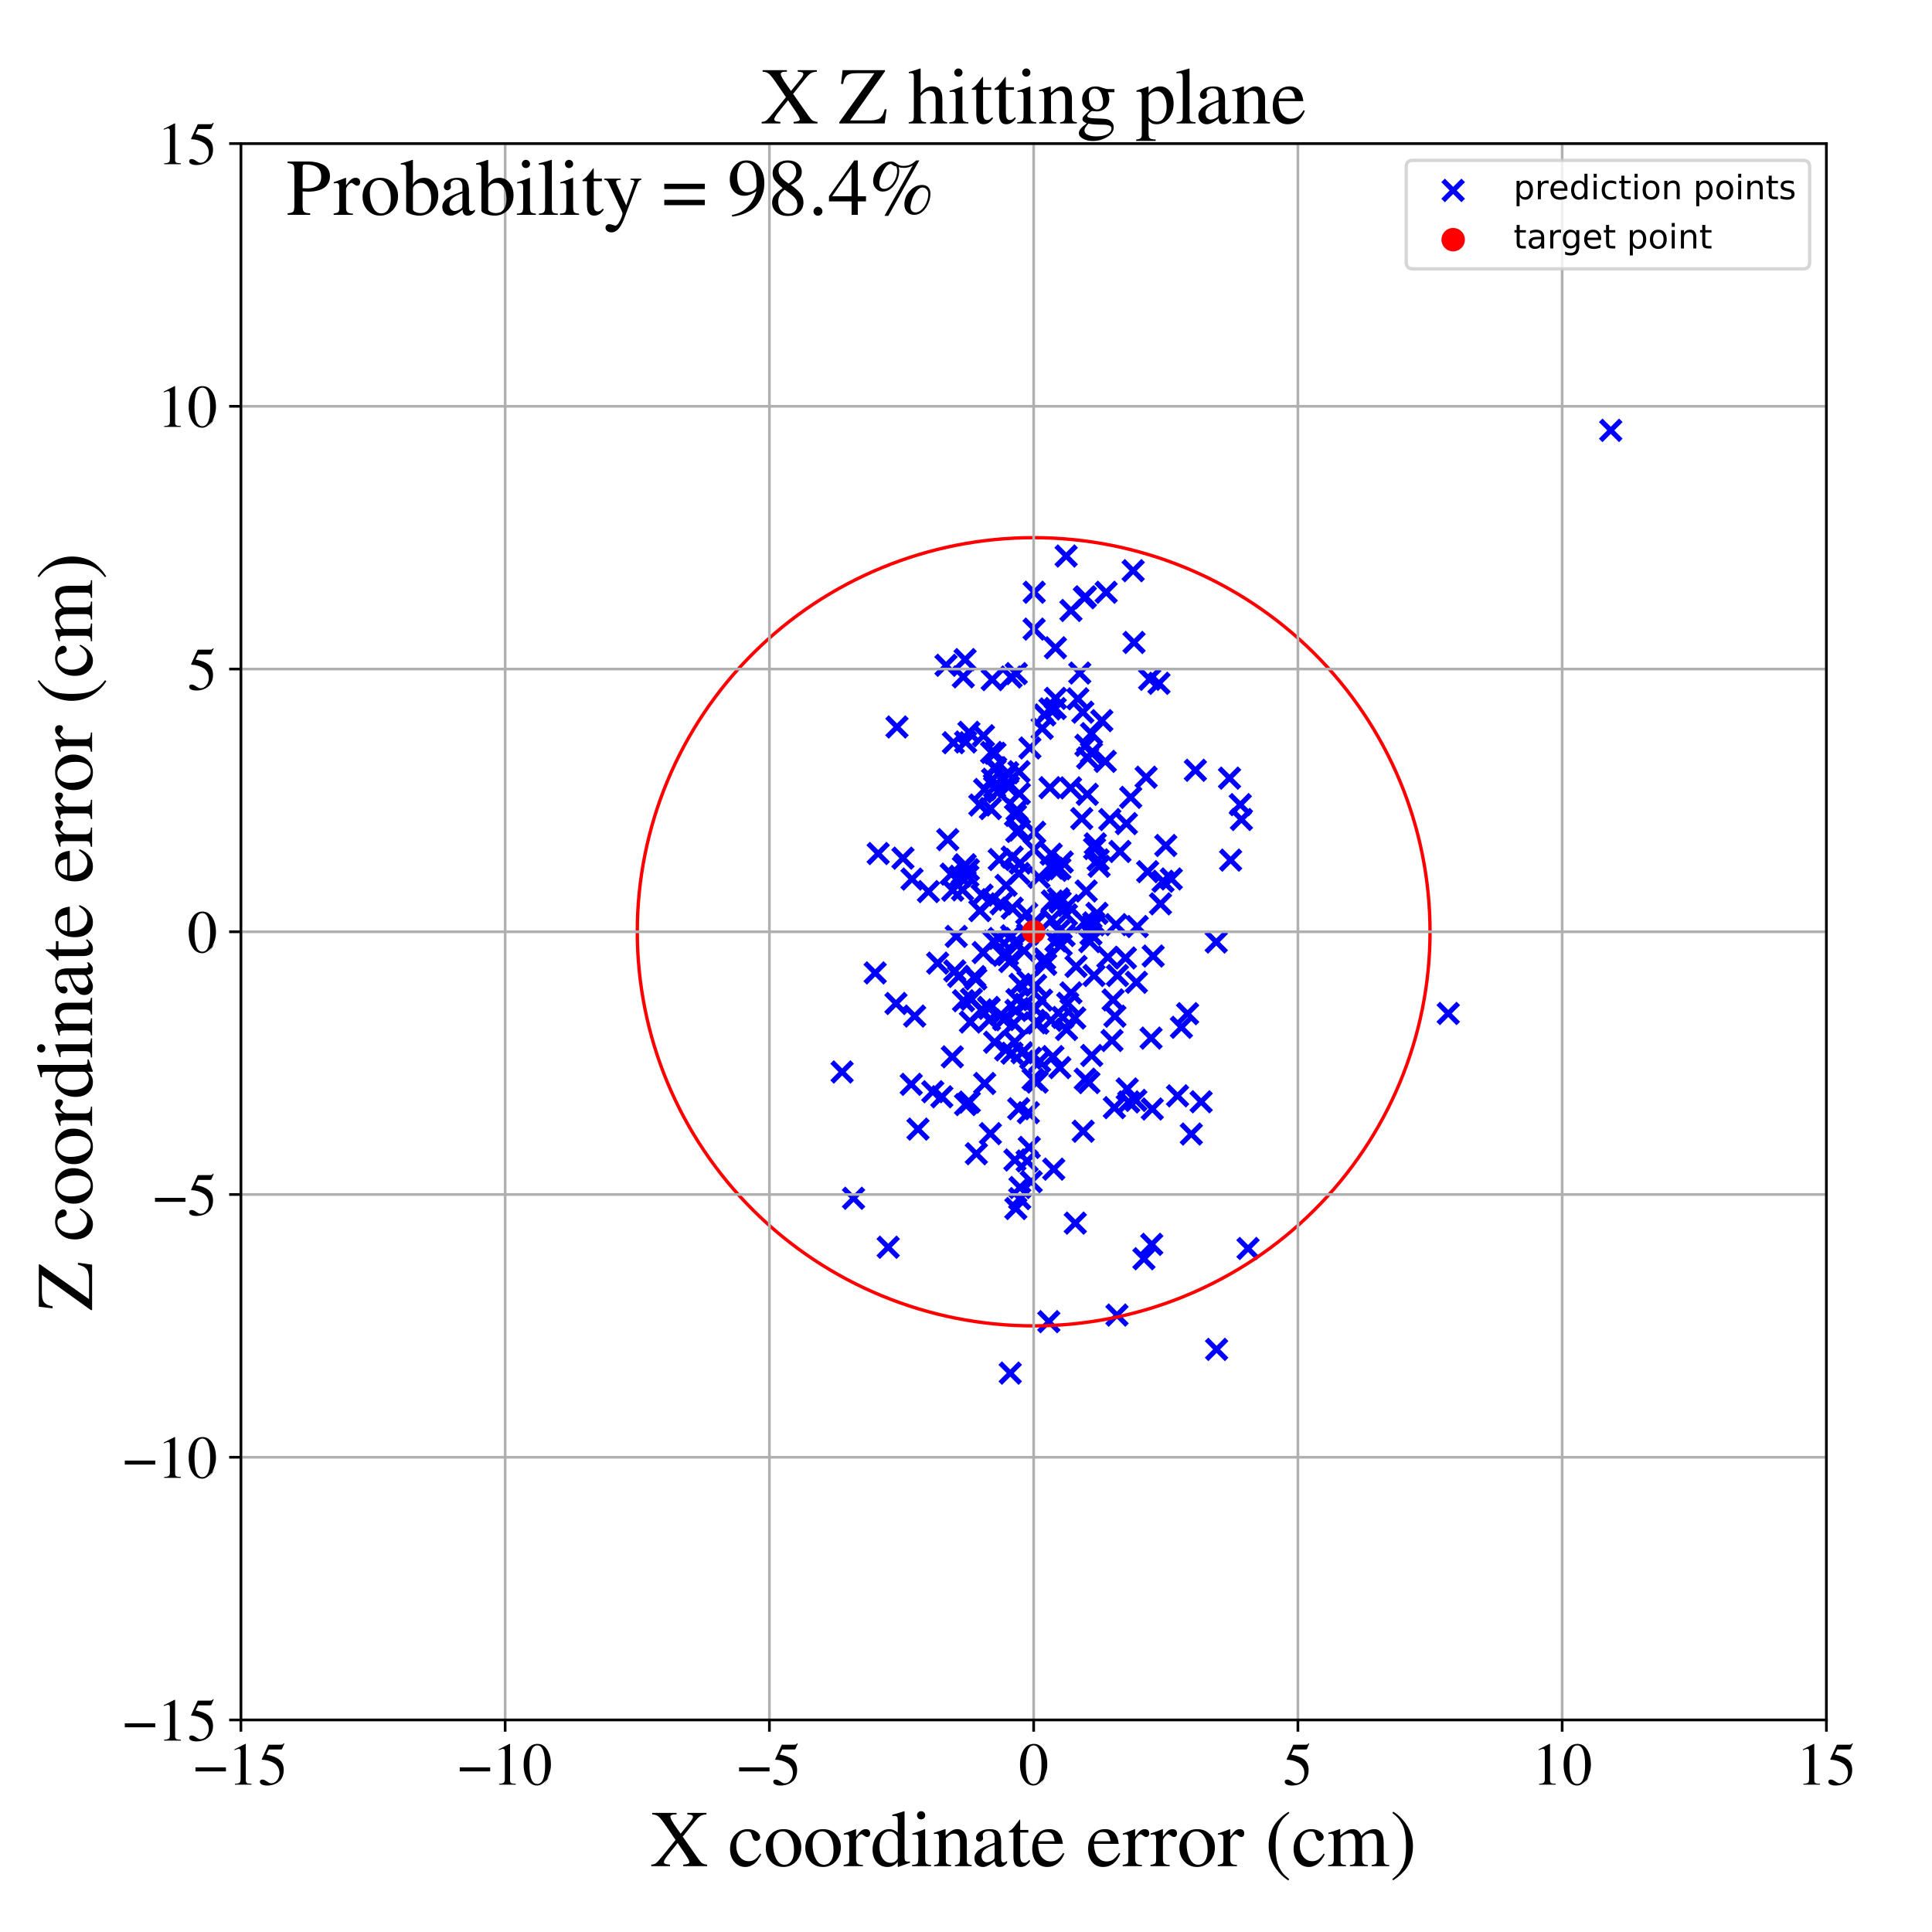 <?xml version="1.0" encoding="utf-8" standalone="no"?>
<!DOCTYPE svg PUBLIC "-//W3C//DTD SVG 1.1//EN"
  "http://www.w3.org/Graphics/SVG/1.1/DTD/svg11.dtd">
<!-- Created with matplotlib (https://matplotlib.org/) -->
<svg height="576pt" version="1.1" viewBox="0 0 576 576" width="576pt" xmlns="http://www.w3.org/2000/svg" xmlns:xlink="http://www.w3.org/1999/xlink">
 <defs>
  <style type="text/css">
*{stroke-linecap:butt;stroke-linejoin:round;}
  </style>
 </defs>
 <g id="figure_1">
  <g id="patch_1">
   <path d="M 0 576 
L 576 576 
L 576 0 
L 0 0 
z
" style="fill:#ffffff;"/>
  </g>
  <g id="axes_1">
   <g id="patch_2">
    <path d="M 71.822 512.784 
L 544.52 512.784 
L 544.52 42.802 
L 71.822 42.802 
z
" style="fill:#ffffff;"/>
   </g>
   <g id="PathCollection_1">
    <defs>
     <path d="M -3 3 
L 3 -3 
M -3 -3 
L 3 3 
" id="m74fbce6503" style="stroke:#0000ff;stroke-width:1.5;"/>
    </defs>
    <g clip-path="url(#p3f89732f71)">
     <use style="fill:#0000ff;stroke:#0000ff;stroke-width:1.5;" x="338.095" xlink:href="#m74fbce6503" y="191.542"/>
     <use style="fill:#0000ff;stroke:#0000ff;stroke-width:1.5;" x="308.548" xlink:href="#m74fbce6503" y="300.698"/>
     <use style="fill:#0000ff;stroke:#0000ff;stroke-width:1.5;" x="299.96" xlink:href="#m74fbce6503" y="263.96"/>
     <use style="fill:#0000ff;stroke:#0000ff;stroke-width:1.5;" x="300.366" xlink:href="#m74fbce6503" y="284.644"/>
     <use style="fill:#0000ff;stroke:#0000ff;stroke-width:1.5;" x="283.923" xlink:href="#m74fbce6503" y="315.081"/>
     <use style="fill:#0000ff;stroke:#0000ff;stroke-width:1.5;" x="313.03" xlink:href="#m74fbce6503" y="234.836"/>
     <use style="fill:#0000ff;stroke:#0000ff;stroke-width:1.5;" x="318.325" xlink:href="#m74fbce6503" y="299.14"/>
     <use style="fill:#0000ff;stroke:#0000ff;stroke-width:1.5;" x="321.914" xlink:href="#m74fbce6503" y="200.664"/>
     <use style="fill:#0000ff;stroke:#0000ff;stroke-width:1.5;" x="280.792" xlink:href="#m74fbce6503" y="326.994"/>
     <use style="fill:#0000ff;stroke:#0000ff;stroke-width:1.5;" x="314.671" xlink:href="#m74fbce6503" y="208.204"/>
     <use style="fill:#0000ff;stroke:#0000ff;stroke-width:1.5;" x="271.902" xlink:href="#m74fbce6503" y="262.09"/>
     <use style="fill:#0000ff;stroke:#0000ff;stroke-width:1.5;" x="349.204" xlink:href="#m74fbce6503" y="262.051"/>
     <use style="fill:#0000ff;stroke:#0000ff;stroke-width:1.5;" x="331.858" xlink:href="#m74fbce6503" y="298.117"/>
     <use style="fill:#0000ff;stroke:#0000ff;stroke-width:1.5;" x="287.743" xlink:href="#m74fbce6503" y="257.808"/>
     <use style="fill:#0000ff;stroke:#0000ff;stroke-width:1.5;" x="302.86" xlink:href="#m74fbce6503" y="360.306"/>
     <use style="fill:#0000ff;stroke:#0000ff;stroke-width:1.5;" x="287.888" xlink:href="#m74fbce6503" y="221.211"/>
     <use style="fill:#0000ff;stroke:#0000ff;stroke-width:1.5;" x="303.923" xlink:href="#m74fbce6503" y="247.482"/>
     <use style="fill:#0000ff;stroke:#0000ff;stroke-width:1.5;" x="292.115" xlink:href="#m74fbce6503" y="240.013"/>
     <use style="fill:#0000ff;stroke:#0000ff;stroke-width:1.5;" x="293.567" xlink:href="#m74fbce6503" y="323.019"/>
     <use style="fill:#0000ff;stroke:#0000ff;stroke-width:1.5;" x="313.324" xlink:href="#m74fbce6503" y="304.209"/>
     <use style="fill:#0000ff;stroke:#0000ff;stroke-width:1.5;" x="297.91" xlink:href="#m74fbce6503" y="256.261"/>
     <use style="fill:#0000ff;stroke:#0000ff;stroke-width:1.5;" x="299.822" xlink:href="#m74fbce6503" y="313.017"/>
     <use style="fill:#0000ff;stroke:#0000ff;stroke-width:1.5;" x="333.007" xlink:href="#m74fbce6503" y="392.076"/>
     <use style="fill:#0000ff;stroke:#0000ff;stroke-width:1.5;" x="251.064" xlink:href="#m74fbce6503" y="319.596"/>
     <use style="fill:#0000ff;stroke:#0000ff;stroke-width:1.5;" x="339.044" xlink:href="#m74fbce6503" y="276.236"/>
     <use style="fill:#0000ff;stroke:#0000ff;stroke-width:1.5;" x="299.323" xlink:href="#m74fbce6503" y="232.316"/>
     <use style="fill:#0000ff;stroke:#0000ff;stroke-width:1.5;" x="327.043" xlink:href="#m74fbce6503" y="272.305"/>
     <use style="fill:#0000ff;stroke:#0000ff;stroke-width:1.5;" x="315.986" xlink:href="#m74fbce6503" y="258.986"/>
     <use style="fill:#0000ff;stroke:#0000ff;stroke-width:1.5;" x="261.817" xlink:href="#m74fbce6503" y="254.468"/>
     <use style="fill:#0000ff;stroke:#0000ff;stroke-width:1.5;" x="310.72" xlink:href="#m74fbce6503" y="217.156"/>
     <use style="fill:#0000ff;stroke:#0000ff;stroke-width:1.5;" x="326.07" xlink:href="#m74fbce6503" y="275.13"/>
     <use style="fill:#0000ff;stroke:#0000ff;stroke-width:1.5;" x="313.913" xlink:href="#m74fbce6503" y="315.005"/>
     <use style="fill:#0000ff;stroke:#0000ff;stroke-width:1.5;" x="295.274" xlink:href="#m74fbce6503" y="337.983"/>
     <use style="fill:#0000ff;stroke:#0000ff;stroke-width:1.5;" x="309.193" xlink:href="#m74fbce6503" y="322.608"/>
     <use style="fill:#0000ff;stroke:#0000ff;stroke-width:1.5;" x="303.137" xlink:href="#m74fbce6503" y="247.883"/>
     <use style="fill:#0000ff;stroke:#0000ff;stroke-width:1.5;" x="326.555" xlink:href="#m74fbce6503" y="251.572"/>
     <use style="fill:#0000ff;stroke:#0000ff;stroke-width:1.5;" x="362.604" xlink:href="#m74fbce6503" y="280.849"/>
     <use style="fill:#0000ff;stroke:#0000ff;stroke-width:1.5;" x="295.812" xlink:href="#m74fbce6503" y="202.621"/>
     <use style="fill:#0000ff;stroke:#0000ff;stroke-width:1.5;" x="326.147" xlink:href="#m74fbce6503" y="275.72"/>
     <use style="fill:#0000ff;stroke:#0000ff;stroke-width:1.5;" x="338.632" xlink:href="#m74fbce6503" y="328.068"/>
     <use style="fill:#0000ff;stroke:#0000ff;stroke-width:1.5;" x="356.389" xlink:href="#m74fbce6503" y="229.649"/>
     <use style="fill:#0000ff;stroke:#0000ff;stroke-width:1.5;" x="290.919" xlink:href="#m74fbce6503" y="291.858"/>
     <use style="fill:#0000ff;stroke:#0000ff;stroke-width:1.5;" x="303.904" xlink:href="#m74fbce6503" y="236.594"/>
     <use style="fill:#0000ff;stroke:#0000ff;stroke-width:1.5;" x="272.694" xlink:href="#m74fbce6503" y="302.928"/>
     <use style="fill:#0000ff;stroke:#0000ff;stroke-width:1.5;" x="343.803" xlink:href="#m74fbce6503" y="285.033"/>
     <use style="fill:#0000ff;stroke:#0000ff;stroke-width:1.5;" x="323.371" xlink:href="#m74fbce6503" y="274.908"/>
     <use style="fill:#0000ff;stroke:#0000ff;stroke-width:1.5;" x="315.971" xlink:href="#m74fbce6503" y="318.292"/>
     <use style="fill:#0000ff;stroke:#0000ff;stroke-width:1.5;" x="260.927" xlink:href="#m74fbce6503" y="290.058"/>
     <use style="fill:#0000ff;stroke:#0000ff;stroke-width:1.5;" x="287.201" xlink:href="#m74fbce6503" y="201.792"/>
     <use style="fill:#0000ff;stroke:#0000ff;stroke-width:1.5;" x="271.677" xlink:href="#m74fbce6503" y="323.278"/>
     <use style="fill:#0000ff;stroke:#0000ff;stroke-width:1.5;" x="285.799" xlink:href="#m74fbce6503" y="291.104"/>
     <use style="fill:#0000ff;stroke:#0000ff;stroke-width:1.5;" x="284.655" xlink:href="#m74fbce6503" y="289.467"/>
     <use style="fill:#0000ff;stroke:#0000ff;stroke-width:1.5;" x="278.092" xlink:href="#m74fbce6503" y="325.48"/>
     <use style="fill:#0000ff;stroke:#0000ff;stroke-width:1.5;" x="308.76" xlink:href="#m74fbce6503" y="293.752"/>
     <use style="fill:#0000ff;stroke:#0000ff;stroke-width:1.5;" x="362.714" xlink:href="#m74fbce6503" y="402.302"/>
     <use style="fill:#0000ff;stroke:#0000ff;stroke-width:1.5;" x="333.9" xlink:href="#m74fbce6503" y="253.853"/>
     <use style="fill:#0000ff;stroke:#0000ff;stroke-width:1.5;" x="304.132" xlink:href="#m74fbce6503" y="257.316"/>
     <use style="fill:#0000ff;stroke:#0000ff;stroke-width:1.5;" x="298.36" xlink:href="#m74fbce6503" y="302.621"/>
     <use style="fill:#0000ff;stroke:#0000ff;stroke-width:1.5;" x="320.412" xlink:href="#m74fbce6503" y="303.505"/>
     <use style="fill:#0000ff;stroke:#0000ff;stroke-width:1.5;" x="308.306" xlink:href="#m74fbce6503" y="187.567"/>
     <use style="fill:#0000ff;stroke:#0000ff;stroke-width:1.5;" x="369.775" xlink:href="#m74fbce6503" y="239.888"/>
     <use style="fill:#0000ff;stroke:#0000ff;stroke-width:1.5;" x="345.535" xlink:href="#m74fbce6503" y="203.722"/>
     <use style="fill:#0000ff;stroke:#0000ff;stroke-width:1.5;" x="287.871" xlink:href="#m74fbce6503" y="329.318"/>
     <use style="fill:#0000ff;stroke:#0000ff;stroke-width:1.5;" x="303.801" xlink:href="#m74fbce6503" y="230.058"/>
     <use style="fill:#0000ff;stroke:#0000ff;stroke-width:1.5;" x="311.452" xlink:href="#m74fbce6503" y="285.892"/>
     <use style="fill:#0000ff;stroke:#0000ff;stroke-width:1.5;" x="303.224" xlink:href="#m74fbce6503" y="241.541"/>
     <use style="fill:#0000ff;stroke:#0000ff;stroke-width:1.5;" x="325.258" xlink:href="#m74fbce6503" y="278.541"/>
     <use style="fill:#0000ff;stroke:#0000ff;stroke-width:1.5;" x="289.615" xlink:href="#m74fbce6503" y="297.911"/>
     <use style="fill:#0000ff;stroke:#0000ff;stroke-width:1.5;" x="306.472" xlink:href="#m74fbce6503" y="292.613"/>
     <use style="fill:#0000ff;stroke:#0000ff;stroke-width:1.5;" x="314.608" xlink:href="#m74fbce6503" y="211.241"/>
     <use style="fill:#0000ff;stroke:#0000ff;stroke-width:1.5;" x="335.525" xlink:href="#m74fbce6503" y="285.603"/>
     <use style="fill:#0000ff;stroke:#0000ff;stroke-width:1.5;" x="267.421" xlink:href="#m74fbce6503" y="216.743"/>
     <use style="fill:#0000ff;stroke:#0000ff;stroke-width:1.5;" x="342.158" xlink:href="#m74fbce6503" y="259.878"/>
     <use style="fill:#0000ff;stroke:#0000ff;stroke-width:1.5;" x="322.942" xlink:href="#m74fbce6503" y="337.264"/>
     <use style="fill:#0000ff;stroke:#0000ff;stroke-width:1.5;" x="316.384" xlink:href="#m74fbce6503" y="281.708"/>
     <use style="fill:#0000ff;stroke:#0000ff;stroke-width:1.5;" x="307.991" xlink:href="#m74fbce6503" y="275.288"/>
     <use style="fill:#0000ff;stroke:#0000ff;stroke-width:1.5;" x="304.017" xlink:href="#m74fbce6503" y="357.354"/>
     <use style="fill:#0000ff;stroke:#0000ff;stroke-width:1.5;" x="269.205" xlink:href="#m74fbce6503" y="255.849"/>
     <use style="fill:#0000ff;stroke:#0000ff;stroke-width:1.5;" x="307.283" xlink:href="#m74fbce6503" y="315.456"/>
     <use style="fill:#0000ff;stroke:#0000ff;stroke-width:1.5;" x="284.242" xlink:href="#m74fbce6503" y="221.435"/>
     <use style="fill:#0000ff;stroke:#0000ff;stroke-width:1.5;" x="320.806" xlink:href="#m74fbce6503" y="288.129"/>
     <use style="fill:#0000ff;stroke:#0000ff;stroke-width:1.5;" x="298.457" xlink:href="#m74fbce6503" y="269.462"/>
     <use style="fill:#0000ff;stroke:#0000ff;stroke-width:1.5;" x="304.717" xlink:href="#m74fbce6503" y="313.853"/>
     <use style="fill:#0000ff;stroke:#0000ff;stroke-width:1.5;" x="322.502" xlink:href="#m74fbce6503" y="244.053"/>
     <use style="fill:#0000ff;stroke:#0000ff;stroke-width:1.5;" x="317.974" xlink:href="#m74fbce6503" y="306.927"/>
     <use style="fill:#0000ff;stroke:#0000ff;stroke-width:1.5;" x="323.575" xlink:href="#m74fbce6503" y="177.936"/>
     <use style="fill:#0000ff;stroke:#0000ff;stroke-width:1.5;" x="288.991" xlink:href="#m74fbce6503" y="328.568"/>
     <use style="fill:#0000ff;stroke:#0000ff;stroke-width:1.5;" x="282.038" xlink:href="#m74fbce6503" y="198.35"/>
     <use style="fill:#0000ff;stroke:#0000ff;stroke-width:1.5;" x="316.082" xlink:href="#m74fbce6503" y="268.933"/>
     <use style="fill:#0000ff;stroke:#0000ff;stroke-width:1.5;" x="306.592" xlink:href="#m74fbce6503" y="331.726"/>
     <use style="fill:#0000ff;stroke:#0000ff;stroke-width:1.5;" x="297.887" xlink:href="#m74fbce6503" y="279.785"/>
     <use style="fill:#0000ff;stroke:#0000ff;stroke-width:1.5;" x="264.805" xlink:href="#m74fbce6503" y="371.851"/>
     <use style="fill:#0000ff;stroke:#0000ff;stroke-width:1.5;" x="286.261" xlink:href="#m74fbce6503" y="261.26"/>
     <use style="fill:#0000ff;stroke:#0000ff;stroke-width:1.5;" x="308.26" xlink:href="#m74fbce6503" y="275.677"/>
     <use style="fill:#0000ff;stroke:#0000ff;stroke-width:1.5;" x="323.761" xlink:href="#m74fbce6503" y="222.207"/>
     <use style="fill:#0000ff;stroke:#0000ff;stroke-width:1.5;" x="285.091" xlink:href="#m74fbce6503" y="279.174"/>
     <use style="fill:#0000ff;stroke:#0000ff;stroke-width:1.5;" x="372.087" xlink:href="#m74fbce6503" y="372.221"/>
     <use style="fill:#0000ff;stroke:#0000ff;stroke-width:1.5;" x="318.43" xlink:href="#m74fbce6503" y="269.942"/>
     <use style="fill:#0000ff;stroke:#0000ff;stroke-width:1.5;" x="316.867" xlink:href="#m74fbce6503" y="303.326"/>
     <use style="fill:#0000ff;stroke:#0000ff;stroke-width:1.5;" x="322.838" xlink:href="#m74fbce6503" y="212.334"/>
     <use style="fill:#0000ff;stroke:#0000ff;stroke-width:1.5;" x="308.013" xlink:href="#m74fbce6503" y="321.78"/>
     <use style="fill:#0000ff;stroke:#0000ff;stroke-width:1.5;" x="324.271" xlink:href="#m74fbce6503" y="225.982"/>
     <use style="fill:#0000ff;stroke:#0000ff;stroke-width:1.5;" x="337.108" xlink:href="#m74fbce6503" y="237.723"/>
     <use style="fill:#0000ff;stroke:#0000ff;stroke-width:1.5;" x="301.706" xlink:href="#m74fbce6503" y="313.997"/>
     <use style="fill:#0000ff;stroke:#0000ff;stroke-width:1.5;" x="294.993" xlink:href="#m74fbce6503" y="304.028"/>
     <use style="fill:#0000ff;stroke:#0000ff;stroke-width:1.5;" x="309.435" xlink:href="#m74fbce6503" y="305.025"/>
     <use style="fill:#0000ff;stroke:#0000ff;stroke-width:1.5;" x="309.764" xlink:href="#m74fbce6503" y="261.569"/>
     <use style="fill:#0000ff;stroke:#0000ff;stroke-width:1.5;" x="308.643" xlink:href="#m74fbce6503" y="304.922"/>
     <use style="fill:#0000ff;stroke:#0000ff;stroke-width:1.5;" x="302.446" xlink:href="#m74fbce6503" y="281.101"/>
     <use style="fill:#0000ff;stroke:#0000ff;stroke-width:1.5;" x="300.674" xlink:href="#m74fbce6503" y="234.603"/>
     <use style="fill:#0000ff;stroke:#0000ff;stroke-width:1.5;" x="297.531" xlink:href="#m74fbce6503" y="236.075"/>
     <use style="fill:#0000ff;stroke:#0000ff;stroke-width:1.5;" x="351.068" xlink:href="#m74fbce6503" y="326.701"/>
     <use style="fill:#0000ff;stroke:#0000ff;stroke-width:1.5;" x="313.401" xlink:href="#m74fbce6503" y="254.658"/>
     <use style="fill:#0000ff;stroke:#0000ff;stroke-width:1.5;" x="290.626" xlink:href="#m74fbce6503" y="291.151"/>
     <use style="fill:#0000ff;stroke:#0000ff;stroke-width:1.5;" x="306.367" xlink:href="#m74fbce6503" y="278.531"/>
     <use style="fill:#0000ff;stroke:#0000ff;stroke-width:1.5;" x="343.176" xlink:href="#m74fbce6503" y="309.504"/>
     <use style="fill:#0000ff;stroke:#0000ff;stroke-width:1.5;" x="296.526" xlink:href="#m74fbce6503" y="234.659"/>
     <use style="fill:#0000ff;stroke:#0000ff;stroke-width:1.5;" x="313.54" xlink:href="#m74fbce6503" y="274.142"/>
     <use style="fill:#0000ff;stroke:#0000ff;stroke-width:1.5;" x="302.241" xlink:href="#m74fbce6503" y="305.157"/>
     <use style="fill:#0000ff;stroke:#0000ff;stroke-width:1.5;" x="302.758" xlink:href="#m74fbce6503" y="243.101"/>
     <use style="fill:#0000ff;stroke:#0000ff;stroke-width:1.5;" x="329.528" xlink:href="#m74fbce6503" y="226.994"/>
     <use style="fill:#0000ff;stroke:#0000ff;stroke-width:1.5;" x="299.231" xlink:href="#m74fbce6503" y="303.971"/>
     <use style="fill:#0000ff;stroke:#0000ff;stroke-width:1.5;" x="325.483" xlink:href="#m74fbce6503" y="314.68"/>
     <use style="fill:#0000ff;stroke:#0000ff;stroke-width:1.5;" x="301.606" xlink:href="#m74fbce6503" y="278.993"/>
     <use style="fill:#0000ff;stroke:#0000ff;stroke-width:1.5;" x="332.716" xlink:href="#m74fbce6503" y="275.668"/>
     <use style="fill:#0000ff;stroke:#0000ff;stroke-width:1.5;" x="305.358" xlink:href="#m74fbce6503" y="283.45"/>
     <use style="fill:#0000ff;stroke:#0000ff;stroke-width:1.5;" x="283.584" xlink:href="#m74fbce6503" y="260.613"/>
     <use style="fill:#0000ff;stroke:#0000ff;stroke-width:1.5;" x="303.788" xlink:href="#m74fbce6503" y="260.412"/>
     <use style="fill:#0000ff;stroke:#0000ff;stroke-width:1.5;" x="293.554" xlink:href="#m74fbce6503" y="235.373"/>
     <use style="fill:#0000ff;stroke:#0000ff;stroke-width:1.5;" x="295.918" xlink:href="#m74fbce6503" y="232.326"/>
     <use style="fill:#0000ff;stroke:#0000ff;stroke-width:1.5;" x="314.664" xlink:href="#m74fbce6503" y="193.13"/>
     <use style="fill:#0000ff;stroke:#0000ff;stroke-width:1.5;" x="310.535" xlink:href="#m74fbce6503" y="298.183"/>
     <use style="fill:#0000ff;stroke:#0000ff;stroke-width:1.5;" x="254.471" xlink:href="#m74fbce6503" y="357.25"/>
     <use style="fill:#0000ff;stroke:#0000ff;stroke-width:1.5;" x="480.225" xlink:href="#m74fbce6503" y="128.306"/>
     <use style="fill:#0000ff;stroke:#0000ff;stroke-width:1.5;" x="319.287" xlink:href="#m74fbce6503" y="182.008"/>
     <use style="fill:#0000ff;stroke:#0000ff;stroke-width:1.5;" x="366.89" xlink:href="#m74fbce6503" y="256.434"/>
     <use style="fill:#0000ff;stroke:#0000ff;stroke-width:1.5;" x="287.233" xlink:href="#m74fbce6503" y="258.538"/>
     <use style="fill:#0000ff;stroke:#0000ff;stroke-width:1.5;" x="314.812" xlink:href="#m74fbce6503" y="280.511"/>
     <use style="fill:#0000ff;stroke:#0000ff;stroke-width:1.5;" x="326.17" xlink:href="#m74fbce6503" y="290.838"/>
     <use style="fill:#0000ff;stroke:#0000ff;stroke-width:1.5;" x="302.542" xlink:href="#m74fbce6503" y="310.645"/>
     <use style="fill:#0000ff;stroke:#0000ff;stroke-width:1.5;" x="301.771" xlink:href="#m74fbce6503" y="255.533"/>
     <use style="fill:#0000ff;stroke:#0000ff;stroke-width:1.5;" x="355.176" xlink:href="#m74fbce6503" y="338.1"/>
     <use style="fill:#0000ff;stroke:#0000ff;stroke-width:1.5;" x="279.55" xlink:href="#m74fbce6503" y="287.138"/>
     <use style="fill:#0000ff;stroke:#0000ff;stroke-width:1.5;" x="324.166" xlink:href="#m74fbce6503" y="236.818"/>
     <use style="fill:#0000ff;stroke:#0000ff;stroke-width:1.5;" x="284.034" xlink:href="#m74fbce6503" y="265.415"/>
     <use style="fill:#0000ff;stroke:#0000ff;stroke-width:1.5;" x="330.287" xlink:href="#m74fbce6503" y="285.393"/>
     <use style="fill:#0000ff;stroke:#0000ff;stroke-width:1.5;" x="308.337" xlink:href="#m74fbce6503" y="176.571"/>
     <use style="fill:#0000ff;stroke:#0000ff;stroke-width:1.5;" x="305.684" xlink:href="#m74fbce6503" y="299.393"/>
     <use style="fill:#0000ff;stroke:#0000ff;stroke-width:1.5;" x="303.192" xlink:href="#m74fbce6503" y="298.029"/>
     <use style="fill:#0000ff;stroke:#0000ff;stroke-width:1.5;" x="307.047" xlink:href="#m74fbce6503" y="222.999"/>
     <use style="fill:#0000ff;stroke:#0000ff;stroke-width:1.5;" x="343.374" xlink:href="#m74fbce6503" y="370.985"/>
     <use style="fill:#0000ff;stroke:#0000ff;stroke-width:1.5;" x="315.576" xlink:href="#m74fbce6503" y="267.957"/>
     <use style="fill:#0000ff;stroke:#0000ff;stroke-width:1.5;" x="323.553" xlink:href="#m74fbce6503" y="321.739"/>
     <use style="fill:#0000ff;stroke:#0000ff;stroke-width:1.5;" x="337.833" xlink:href="#m74fbce6503" y="170.146"/>
     <use style="fill:#0000ff;stroke:#0000ff;stroke-width:1.5;" x="302.582" xlink:href="#m74fbce6503" y="345.838"/>
     <use style="fill:#0000ff;stroke:#0000ff;stroke-width:1.5;" x="314.875" xlink:href="#m74fbce6503" y="259.474"/>
     <use style="fill:#0000ff;stroke:#0000ff;stroke-width:1.5;" x="313.845" xlink:href="#m74fbce6503" y="258.819"/>
     <use style="fill:#0000ff;stroke:#0000ff;stroke-width:1.5;" x="323.828" xlink:href="#m74fbce6503" y="265.643"/>
     <use style="fill:#0000ff;stroke:#0000ff;stroke-width:1.5;" x="358.102" xlink:href="#m74fbce6503" y="328.479"/>
     <use style="fill:#0000ff;stroke:#0000ff;stroke-width:1.5;" x="291.086" xlink:href="#m74fbce6503" y="343.964"/>
     <use style="fill:#0000ff;stroke:#0000ff;stroke-width:1.5;" x="292.783" xlink:href="#m74fbce6503" y="266.861"/>
     <use style="fill:#0000ff;stroke:#0000ff;stroke-width:1.5;" x="276.8" xlink:href="#m74fbce6503" y="265.817"/>
     <use style="fill:#0000ff;stroke:#0000ff;stroke-width:1.5;" x="431.771" xlink:href="#m74fbce6503" y="302.151"/>
     <use style="fill:#0000ff;stroke:#0000ff;stroke-width:1.5;" x="325.402" xlink:href="#m74fbce6503" y="224.454"/>
     <use style="fill:#0000ff;stroke:#0000ff;stroke-width:1.5;" x="308.327" xlink:href="#m74fbce6503" y="253.269"/>
     <use style="fill:#0000ff;stroke:#0000ff;stroke-width:1.5;" x="293.201" xlink:href="#m74fbce6503" y="219.341"/>
     <use style="fill:#0000ff;stroke:#0000ff;stroke-width:1.5;" x="317.856" xlink:href="#m74fbce6503" y="165.773"/>
     <use style="fill:#0000ff;stroke:#0000ff;stroke-width:1.5;" x="288.873" xlink:href="#m74fbce6503" y="218.322"/>
     <use style="fill:#0000ff;stroke:#0000ff;stroke-width:1.5;" x="288.558" xlink:href="#m74fbce6503" y="261.222"/>
     <use style="fill:#0000ff;stroke:#0000ff;stroke-width:1.5;" x="299.139" xlink:href="#m74fbce6503" y="284.828"/>
     <use style="fill:#0000ff;stroke:#0000ff;stroke-width:1.5;" x="314.157" xlink:href="#m74fbce6503" y="348.568"/>
     <use style="fill:#0000ff;stroke:#0000ff;stroke-width:1.5;" x="366.56" xlink:href="#m74fbce6503" y="231.995"/>
     <use style="fill:#0000ff;stroke:#0000ff;stroke-width:1.5;" x="301.188" xlink:href="#m74fbce6503" y="409.374"/>
     <use style="fill:#0000ff;stroke:#0000ff;stroke-width:1.5;" x="319.294" xlink:href="#m74fbce6503" y="296.017"/>
     <use style="fill:#0000ff;stroke:#0000ff;stroke-width:1.5;" x="316.702" xlink:href="#m74fbce6503" y="257.009"/>
     <use style="fill:#0000ff;stroke:#0000ff;stroke-width:1.5;" x="300.43" xlink:href="#m74fbce6503" y="230.376"/>
     <use style="fill:#0000ff;stroke:#0000ff;stroke-width:1.5;" x="317.941" xlink:href="#m74fbce6503" y="272.741"/>
     <use style="fill:#0000ff;stroke:#0000ff;stroke-width:1.5;" x="328.489" xlink:href="#m74fbce6503" y="214.849"/>
     <use style="fill:#0000ff;stroke:#0000ff;stroke-width:1.5;" x="287.26" xlink:href="#m74fbce6503" y="298.353"/>
     <use style="fill:#0000ff;stroke:#0000ff;stroke-width:1.5;" x="332.395" xlink:href="#m74fbce6503" y="302.974"/>
     <use style="fill:#0000ff;stroke:#0000ff;stroke-width:1.5;" x="311.764" xlink:href="#m74fbce6503" y="287.501"/>
     <use style="fill:#0000ff;stroke:#0000ff;stroke-width:1.5;" x="296.855" xlink:href="#m74fbce6503" y="228.897"/>
     <use style="fill:#0000ff;stroke:#0000ff;stroke-width:1.5;" x="352.22" xlink:href="#m74fbce6503" y="306.282"/>
     <use style="fill:#0000ff;stroke:#0000ff;stroke-width:1.5;" x="289.303" xlink:href="#m74fbce6503" y="304.703"/>
     <use style="fill:#0000ff;stroke:#0000ff;stroke-width:1.5;" x="307.439" xlink:href="#m74fbce6503" y="352.308"/>
     <use style="fill:#0000ff;stroke:#0000ff;stroke-width:1.5;" x="370.114" xlink:href="#m74fbce6503" y="244.316"/>
     <use style="fill:#0000ff;stroke:#0000ff;stroke-width:1.5;" x="317.238" xlink:href="#m74fbce6503" y="278.922"/>
     <use style="fill:#0000ff;stroke:#0000ff;stroke-width:1.5;" x="329.788" xlink:href="#m74fbce6503" y="176.582"/>
     <use style="fill:#0000ff;stroke:#0000ff;stroke-width:1.5;" x="296.528" xlink:href="#m74fbce6503" y="310.719"/>
     <use style="fill:#0000ff;stroke:#0000ff;stroke-width:1.5;" x="346.744" xlink:href="#m74fbce6503" y="262.74"/>
     <use style="fill:#0000ff;stroke:#0000ff;stroke-width:1.5;" x="320.585" xlink:href="#m74fbce6503" y="364.657"/>
     <use style="fill:#0000ff;stroke:#0000ff;stroke-width:1.5;" x="295.624" xlink:href="#m74fbce6503" y="224.334"/>
     <use style="fill:#0000ff;stroke:#0000ff;stroke-width:1.5;" x="338.798" xlink:href="#m74fbce6503" y="292.861"/>
     <use style="fill:#0000ff;stroke:#0000ff;stroke-width:1.5;" x="301.075" xlink:href="#m74fbce6503" y="286.679"/>
     <use style="fill:#0000ff;stroke:#0000ff;stroke-width:1.5;" x="282.565" xlink:href="#m74fbce6503" y="250.323"/>
     <use style="fill:#0000ff;stroke:#0000ff;stroke-width:1.5;" x="323.299" xlink:href="#m74fbce6503" y="178.207"/>
     <use style="fill:#0000ff;stroke:#0000ff;stroke-width:1.5;" x="332.23" xlink:href="#m74fbce6503" y="330.232"/>
     <use style="fill:#0000ff;stroke:#0000ff;stroke-width:1.5;" x="267.12" xlink:href="#m74fbce6503" y="299.175"/>
     <use style="fill:#0000ff;stroke:#0000ff;stroke-width:1.5;" x="331.526" xlink:href="#m74fbce6503" y="310.213"/>
     <use style="fill:#0000ff;stroke:#0000ff;stroke-width:1.5;" x="288.705" xlink:href="#m74fbce6503" y="259.289"/>
     <use style="fill:#0000ff;stroke:#0000ff;stroke-width:1.5;" x="342.756" xlink:href="#m74fbce6503" y="202.528"/>
     <use style="fill:#0000ff;stroke:#0000ff;stroke-width:1.5;" x="330.878" xlink:href="#m74fbce6503" y="244.338"/>
     <use style="fill:#0000ff;stroke:#0000ff;stroke-width:1.5;" x="315.713" xlink:href="#m74fbce6503" y="277.545"/>
     <use style="fill:#0000ff;stroke:#0000ff;stroke-width:1.5;" x="304.09" xlink:href="#m74fbce6503" y="354.037"/>
     <use style="fill:#0000ff;stroke:#0000ff;stroke-width:1.5;" x="294.733" xlink:href="#m74fbce6503" y="300.341"/>
     <use style="fill:#0000ff;stroke:#0000ff;stroke-width:1.5;" x="302.906" xlink:href="#m74fbce6503" y="301.233"/>
     <use style="fill:#0000ff;stroke:#0000ff;stroke-width:1.5;" x="336.519" xlink:href="#m74fbce6503" y="328.525"/>
     <use style="fill:#0000ff;stroke:#0000ff;stroke-width:1.5;" x="306.106" xlink:href="#m74fbce6503" y="272.36"/>
     <use style="fill:#0000ff;stroke:#0000ff;stroke-width:1.5;" x="313.758" xlink:href="#m74fbce6503" y="268.63"/>
     <use style="fill:#0000ff;stroke:#0000ff;stroke-width:1.5;" x="295.767" xlink:href="#m74fbce6503" y="268.241"/>
     <use style="fill:#0000ff;stroke:#0000ff;stroke-width:1.5;" x="319.173" xlink:href="#m74fbce6503" y="234.901"/>
     <use style="fill:#0000ff;stroke:#0000ff;stroke-width:1.5;" x="296.242" xlink:href="#m74fbce6503" y="280.64"/>
     <use style="fill:#0000ff;stroke:#0000ff;stroke-width:1.5;" x="296.642" xlink:href="#m74fbce6503" y="224.565"/>
     <use style="fill:#0000ff;stroke:#0000ff;stroke-width:1.5;" x="324.9" xlink:href="#m74fbce6503" y="280.734"/>
     <use style="fill:#0000ff;stroke:#0000ff;stroke-width:1.5;" x="345.979" xlink:href="#m74fbce6503" y="269.474"/>
     <use style="fill:#0000ff;stroke:#0000ff;stroke-width:1.5;" x="347.558" xlink:href="#m74fbce6503" y="252.072"/>
     <use style="fill:#0000ff;stroke:#0000ff;stroke-width:1.5;" x="333.16" xlink:href="#m74fbce6503" y="290.84"/>
     <use style="fill:#0000ff;stroke:#0000ff;stroke-width:1.5;" x="311.498" xlink:href="#m74fbce6503" y="213.138"/>
     <use style="fill:#0000ff;stroke:#0000ff;stroke-width:1.5;" x="325.424" xlink:href="#m74fbce6503" y="218.714"/>
     <use style="fill:#0000ff;stroke:#0000ff;stroke-width:1.5;" x="308.467" xlink:href="#m74fbce6503" y="248.137"/>
     <use style="fill:#0000ff;stroke:#0000ff;stroke-width:1.5;" x="306.221" xlink:href="#m74fbce6503" y="346.134"/>
     <use style="fill:#0000ff;stroke:#0000ff;stroke-width:1.5;" x="327.389" xlink:href="#m74fbce6503" y="256.357"/>
     <use style="fill:#0000ff;stroke:#0000ff;stroke-width:1.5;" x="296.445" xlink:href="#m74fbce6503" y="228.909"/>
     <use style="fill:#0000ff;stroke:#0000ff;stroke-width:1.5;" x="354.061" xlink:href="#m74fbce6503" y="302.211"/>
     <use style="fill:#0000ff;stroke:#0000ff;stroke-width:1.5;" x="321.344" xlink:href="#m74fbce6503" y="208.343"/>
     <use style="fill:#0000ff;stroke:#0000ff;stroke-width:1.5;" x="295.267" xlink:href="#m74fbce6503" y="241.068"/>
     <use style="fill:#0000ff;stroke:#0000ff;stroke-width:1.5;" x="326.328" xlink:href="#m74fbce6503" y="252.974"/>
     <use style="fill:#0000ff;stroke:#0000ff;stroke-width:1.5;" x="312.697" xlink:href="#m74fbce6503" y="394.032"/>
     <use style="fill:#0000ff;stroke:#0000ff;stroke-width:1.5;" x="309.979" xlink:href="#m74fbce6503" y="316.419"/>
     <use style="fill:#0000ff;stroke:#0000ff;stroke-width:1.5;" x="293.128" xlink:href="#m74fbce6503" y="283.997"/>
     <use style="fill:#0000ff;stroke:#0000ff;stroke-width:1.5;" x="301.44" xlink:href="#m74fbce6503" y="201.848"/>
     <use style="fill:#0000ff;stroke:#0000ff;stroke-width:1.5;" x="343.538" xlink:href="#m74fbce6503" y="330.631"/>
     <use style="fill:#0000ff;stroke:#0000ff;stroke-width:1.5;" x="306.865" xlink:href="#m74fbce6503" y="342.086"/>
     <use style="fill:#0000ff;stroke:#0000ff;stroke-width:1.5;" x="341.699" xlink:href="#m74fbce6503" y="231.721"/>
     <use style="fill:#0000ff;stroke:#0000ff;stroke-width:1.5;" x="336.06" xlink:href="#m74fbce6503" y="324.653"/>
     <use style="fill:#0000ff;stroke:#0000ff;stroke-width:1.5;" x="287.727" xlink:href="#m74fbce6503" y="196.648"/>
     <use style="fill:#0000ff;stroke:#0000ff;stroke-width:1.5;" x="294.904" xlink:href="#m74fbce6503" y="300.628"/>
     <use style="fill:#0000ff;stroke:#0000ff;stroke-width:1.5;" x="286.972" xlink:href="#m74fbce6503" y="265.303"/>
     <use style="fill:#0000ff;stroke:#0000ff;stroke-width:1.5;" x="301.783" xlink:href="#m74fbce6503" y="270.752"/>
     <use style="fill:#0000ff;stroke:#0000ff;stroke-width:1.5;" x="303.718" xlink:href="#m74fbce6503" y="330.559"/>
     <use style="fill:#0000ff;stroke:#0000ff;stroke-width:1.5;" x="313.029" xlink:href="#m74fbce6503" y="211.361"/>
     <use style="fill:#0000ff;stroke:#0000ff;stroke-width:1.5;" x="327.696" xlink:href="#m74fbce6503" y="258.265"/>
     <use style="fill:#0000ff;stroke:#0000ff;stroke-width:1.5;" x="324.651" xlink:href="#m74fbce6503" y="322.759"/>
     <use style="fill:#0000ff;stroke:#0000ff;stroke-width:1.5;" x="341.049" xlink:href="#m74fbce6503" y="375.279"/>
     <use style="fill:#0000ff;stroke:#0000ff;stroke-width:1.5;" x="292.576" xlink:href="#m74fbce6503" y="301.099"/>
     <use style="fill:#0000ff;stroke:#0000ff;stroke-width:1.5;" x="302.993" xlink:href="#m74fbce6503" y="200.825"/>
     <use style="fill:#0000ff;stroke:#0000ff;stroke-width:1.5;" x="304.132" xlink:href="#m74fbce6503" y="293.468"/>
     <use style="fill:#0000ff;stroke:#0000ff;stroke-width:1.5;" x="273.687" xlink:href="#m74fbce6503" y="336.628"/>
     <use style="fill:#0000ff;stroke:#0000ff;stroke-width:1.5;" x="335.82" xlink:href="#m74fbce6503" y="245.541"/>
     <use style="fill:#0000ff;stroke:#0000ff;stroke-width:1.5;" x="292.133" xlink:href="#m74fbce6503" y="271.488"/>
    </g>
   </g>
   <g id="PathCollection_2">
    <defs>
     <path d="M 0 3 
C 0.796 3 1.559 2.684 2.121 2.121 
C 2.684 1.559 3 0.796 3 0 
C 3 -0.796 2.684 -1.559 2.121 -2.121 
C 1.559 -2.684 0.796 -3 0 -3 
C -0.796 -3 -1.559 -2.684 -2.121 -2.121 
C -2.684 -1.559 -3 -0.796 -3 0 
C -3 0.796 -2.684 1.559 -2.121 2.121 
C -1.559 2.684 -0.796 3 0 3 
z
" id="m91261c5df4" style="stroke:#ff0000;"/>
    </defs>
    <g clip-path="url(#p3f89732f71)">
     <use style="fill:#ff0000;stroke:#ff0000;" x="308.171" xlink:href="#m91261c5df4" y="277.793"/>
    </g>
   </g>
   <g id="patch_3">
    <path clip-path="url(#p3f89732f71)" d="M 308.171 395.288 
C 339.511 395.288 369.572 382.908 391.733 360.875 
C 413.894 338.841 426.346 308.953 426.346 277.793 
C 426.346 246.633 413.894 216.745 391.733 194.711 
C 369.572 172.677 339.511 160.297 308.171 160.297 
C 276.831 160.297 246.77 172.677 224.609 194.711 
C 202.448 216.745 189.997 246.633 189.997 277.793 
C 189.997 308.953 202.448 338.841 224.609 360.875 
C 246.77 382.908 276.831 395.288 308.171 395.288 
z
" style="fill:none;stroke:#ff0000;stroke-linejoin:miter;"/>
   </g>
   <g id="matplotlib.axis_1">
    <g id="xtick_1">
     <g id="line2d_1">
      <path clip-path="url(#p3f89732f71)" d="M 71.822 512.784 
L 71.822 42.802 
" style="fill:none;stroke:#b0b0b0;stroke-linecap:square;stroke-width:0.8;"/>
     </g>
     <g id="line2d_2">
      <defs>
       <path d="M 0 0 
L 0 3.5 
" id="m991fcab19e" style="stroke:#000000;stroke-width:0.8;"/>
      </defs>
      <g>
       <use style="stroke:#000000;stroke-width:0.8;" x="71.822" xlink:href="#m991fcab19e" y="512.784"/>
      </g>
     </g>
     <g id="text_1">
      <!-- −15 -->
      <defs>
       <path d="M 3 22 
L 3 28.594 
L 53.406 28.594 
L 53.406 22 
z
" id="FreeSerif-8722"/>
       <path d="M 18.297 59.297 
Q 16.5 59.297 11.094 57.094 
L 11.094 58.5 
L 29.094 67.594 
L 29.906 67.406 
L 29.906 7.406 
Q 29.906 3.797 31.703 2.688 
Q 33.5 1.594 39.406 1.5 
L 39.406 0 
L 11.797 0 
L 11.797 1.5 
Q 17.406 1.703 19.344 3.141 
Q 21.297 4.594 21.297 9.297 
L 21.297 54.594 
Q 21.297 59.297 18.297 59.297 
z
" id="FreeSerif-49"/>
       <path d="M 35.703 19.406 
Q 35.703 24.703 33.344 28.797 
Q 31 32.906 27.641 35.156 
Q 24.297 37.406 20.141 38.844 
Q 16 40.297 12.953 40.75 
Q 9.906 41.203 7.594 41.203 
Q 6.406 41.203 6.406 42 
Q 6.406 42.297 6.5 42.5 
L 17.406 66.203 
L 38.297 66.203 
Q 39.906 66.203 40.844 66.703 
Q 41.797 67.203 42.906 68.797 
L 43.797 68.094 
L 40 59.203 
Q 39.594 58.297 37.703 58.297 
L 18.094 58.297 
L 13.906 49.797 
Q 28.5 47.203 35.594 41.344 
Q 42.703 35.5 42.703 24.203 
Q 42.703 18.297 40.844 13.688 
Q 39 9.094 36.141 6.297 
Q 33.297 3.5 29.547 1.703 
Q 25.797 -0.094 22.344 -0.75 
Q 18.906 -1.406 15.406 -1.406 
Q 9.797 -1.406 6.5 0.25 
Q 3.203 1.906 3.203 4.797 
Q 3.203 8.5 7.5 8.5 
Q 10.297 8.5 14.75 5.391 
Q 19.203 2.297 21.797 2.297 
Q 27.703 2.297 31.703 7.25 
Q 35.703 12.203 35.703 19.406 
z
" id="FreeSerif-53"/>
      </defs>
      <g transform="translate(57.746 532.077)scale(0.18 -0.18)">
       <use xlink:href="#FreeSerif-8722"/>
       <use x="56.4" xlink:href="#FreeSerif-49"/>
       <use x="106.4" xlink:href="#FreeSerif-53"/>
      </g>
     </g>
    </g>
    <g id="xtick_2">
     <g id="line2d_3">
      <path clip-path="url(#p3f89732f71)" d="M 150.605 512.784 
L 150.605 42.802 
" style="fill:none;stroke:#b0b0b0;stroke-linecap:square;stroke-width:0.8;"/>
     </g>
     <g id="line2d_4">
      <g>
       <use style="stroke:#000000;stroke-width:0.8;" x="150.605" xlink:href="#m991fcab19e" y="512.784"/>
      </g>
     </g>
     <g id="text_2">
      <!-- −10 -->
      <defs>
       <path d="M 47.594 17.797 
Q 35.203 -1.406 25 -1.406 
Q 14.797 -1.406 8.594 8.391 
Q 2.406 18.203 2.406 33.594 
Q 2.406 48.094 8.594 57.844 
Q 14.797 67.594 25.406 67.594 
Q 35.203 67.594 41.391 58 
Q 47.594 48.406 47.594 33 
Q 47.594 17.797 35.203 -1.406 
z
M 25.094 65 
Q 12 65 12 32.703 
Q 12 1.203 25 1.203 
Q 38 1.203 38 32.797 
Q 38 48.5 34.703 56.75 
Q 31.406 65 25.094 65 
z
" id="FreeSerif-48"/>
      </defs>
      <g transform="translate(136.529 532.077)scale(0.18 -0.18)">
       <use xlink:href="#FreeSerif-8722"/>
       <use x="56.4" xlink:href="#FreeSerif-49"/>
       <use x="106.4" xlink:href="#FreeSerif-48"/>
      </g>
     </g>
    </g>
    <g id="xtick_3">
     <g id="line2d_5">
      <path clip-path="url(#p3f89732f71)" d="M 229.388 512.784 
L 229.388 42.802 
" style="fill:none;stroke:#b0b0b0;stroke-linecap:square;stroke-width:0.8;"/>
     </g>
     <g id="line2d_6">
      <g>
       <use style="stroke:#000000;stroke-width:0.8;" x="229.388" xlink:href="#m991fcab19e" y="512.784"/>
      </g>
     </g>
     <g id="text_3">
      <!-- −5 -->
      <g transform="translate(219.812 532.077)scale(0.18 -0.18)">
       <use xlink:href="#FreeSerif-8722"/>
       <use x="56.4" xlink:href="#FreeSerif-53"/>
      </g>
     </g>
    </g>
    <g id="xtick_4">
     <g id="line2d_7">
      <path clip-path="url(#p3f89732f71)" d="M 308.171 512.784 
L 308.171 42.802 
" style="fill:none;stroke:#b0b0b0;stroke-linecap:square;stroke-width:0.8;"/>
     </g>
     <g id="line2d_8">
      <g>
       <use style="stroke:#000000;stroke-width:0.8;" x="308.171" xlink:href="#m991fcab19e" y="512.784"/>
      </g>
     </g>
     <g id="text_4">
      <!-- 0 -->
      <g transform="translate(303.671 532.077)scale(0.18 -0.18)">
       <use xlink:href="#FreeSerif-48"/>
      </g>
     </g>
    </g>
    <g id="xtick_5">
     <g id="line2d_9">
      <path clip-path="url(#p3f89732f71)" d="M 386.954 512.784 
L 386.954 42.802 
" style="fill:none;stroke:#b0b0b0;stroke-linecap:square;stroke-width:0.8;"/>
     </g>
     <g id="line2d_10">
      <g>
       <use style="stroke:#000000;stroke-width:0.8;" x="386.954" xlink:href="#m991fcab19e" y="512.784"/>
      </g>
     </g>
     <g id="text_5">
      <!-- 5 -->
      <g transform="translate(382.454 532.077)scale(0.18 -0.18)">
       <use xlink:href="#FreeSerif-53"/>
      </g>
     </g>
    </g>
    <g id="xtick_6">
     <g id="line2d_11">
      <path clip-path="url(#p3f89732f71)" d="M 465.737 512.784 
L 465.737 42.802 
" style="fill:none;stroke:#b0b0b0;stroke-linecap:square;stroke-width:0.8;"/>
     </g>
     <g id="line2d_12">
      <g>
       <use style="stroke:#000000;stroke-width:0.8;" x="465.737" xlink:href="#m991fcab19e" y="512.784"/>
      </g>
     </g>
     <g id="text_6">
      <!-- 10 -->
      <g transform="translate(456.737 532.077)scale(0.18 -0.18)">
       <use xlink:href="#FreeSerif-49"/>
       <use x="50" xlink:href="#FreeSerif-48"/>
      </g>
     </g>
    </g>
    <g id="xtick_7">
     <g id="line2d_13">
      <path clip-path="url(#p3f89732f71)" d="M 544.52 512.784 
L 544.52 42.802 
" style="fill:none;stroke:#b0b0b0;stroke-linecap:square;stroke-width:0.8;"/>
     </g>
     <g id="line2d_14">
      <g>
       <use style="stroke:#000000;stroke-width:0.8;" x="544.52" xlink:href="#m991fcab19e" y="512.784"/>
      </g>
     </g>
     <g id="text_7">
      <!-- 15 -->
      <g transform="translate(535.52 532.077)scale(0.18 -0.18)">
       <use xlink:href="#FreeSerif-49"/>
       <use x="50" xlink:href="#FreeSerif-53"/>
      </g>
     </g>
    </g>
    <g id="text_8">
     <!-- X coordinate error (cm) -->
     <defs>
      <path d="M 69.594 66.203 
L 69.594 64.297 
Q 64.703 64 62.047 62.344 
Q 59.406 60.703 54.703 54.906 
L 40.094 36.703 
L 59.297 9.297 
Q 62.297 5 64.297 3.703 
Q 66.297 2.406 70.406 1.906 
L 70.406 0 
L 40.703 0 
L 40.703 1.906 
Q 44.797 2.297 46.594 2.938 
Q 48.406 3.594 48.406 5 
Q 48.406 7.203 43.297 14.797 
L 33.797 28.797 
L 21.906 14 
Q 16.703 7.5 16.703 5.406 
Q 16.703 3.703 18.297 2.953 
Q 19.906 2.203 24.297 1.906 
L 24.297 0 
L 1 0 
L 1 1.906 
Q 4.906 2.203 7 3.797 
Q 9.094 5.406 15.5 13.297 
L 31.203 32.594 
L 20.297 48.594 
Q 13.297 58.906 10.25 61.5 
Q 7.203 64.094 2.203 64.297 
L 2.203 66.203 
L 32.406 66.203 
L 32.406 64.297 
L 29.594 64.203 
Q 24.797 64.094 24.797 61.297 
Q 24.797 58.094 33.297 46.297 
L 37.5 40.406 
L 48.797 54.203 
Q 52.797 59.203 52.797 61.094 
Q 52.797 62.797 51.344 63.438 
Q 49.906 64.094 45.797 64.297 
L 45.797 66.203 
z
" id="FreeSerif-88"/>
      <path id="FreeSerif-32"/>
      <path d="M 2.5 21.297 
Q 2.5 32.406 9.047 39.203 
Q 15.594 46 24.406 46 
Q 30.703 46 35.25 42.953 
Q 39.797 39.906 39.797 35.703 
Q 39.797 34 38.391 32.75 
Q 37 31.5 35 31.5 
Q 31.594 31.5 30.297 36.094 
L 29.703 38.297 
Q 28.906 41.094 27.703 42.094 
Q 26.5 43.094 23.797 43.094 
Q 17.703 43.094 13.953 38.25 
Q 10.203 33.406 10.203 25.703 
Q 10.203 17.094 14.547 11.641 
Q 18.906 6.203 25.703 6.203 
Q 30 6.203 33.094 8.25 
Q 36.203 10.297 39.797 15.594 
L 41.203 14.703 
Q 40.203 12.703 39.453 11.391 
Q 38.703 10.094 36.75 7.5 
Q 34.797 4.906 32.891 3.297 
Q 31 1.703 27.891 0.344 
Q 24.797 -1 21.5 -1 
Q 13.203 -1 7.844 5.25 
Q 2.5 11.5 2.5 21.297 
z
" id="FreeSerif-99"/>
      <path d="M 24.594 46 
Q 34.203 46 40.391 39.594 
Q 46.594 33.203 46.594 23.406 
Q 46.594 13 40.188 6 
Q 33.797 -1 24.391 -1 
Q 15 -1 8.75 5.75 
Q 2.5 12.5 2.5 22.594 
Q 2.5 32.906 8.641 39.453 
Q 14.797 46 24.594 46 
z
M 11.5 27.5 
Q 11.5 16.797 15.391 9.297 
Q 19.297 1.797 25.594 1.797 
Q 31.203 1.797 34.391 6.594 
Q 37.594 11.406 37.594 19.906 
Q 37.594 30.203 33.594 36.703 
Q 29.594 43.203 23.297 43.203 
Q 18 43.203 14.75 38.891 
Q 11.5 34.594 11.5 27.5 
z
" id="FreeSerif-111"/>
      <path d="M 30.094 36.203 
Q 28.594 36.203 26.391 37.953 
Q 24.203 39.703 23.5 39.703 
Q 21.5 39.703 19 36.797 
Q 16.5 33.906 16.5 31.5 
L 16.5 9 
Q 16.5 4.703 18.203 3.203 
Q 19.906 1.703 25 1.5 
L 25 0 
L 1 0 
L 1 1.5 
Q 5.797 2.406 6.938 3.5 
Q 8.094 4.594 8.094 8.406 
L 8.094 33.406 
Q 8.094 36.703 7.344 38.047 
Q 6.594 39.406 4.703 39.406 
Q 3.094 39.406 1.203 39 
L 1.203 40.594 
Q 9.203 43.203 16 46 
L 16.5 45.797 
L 16.5 36.594 
Q 20.203 41.906 22.797 43.953 
Q 25.406 46 28.5 46 
Q 31.094 46 32.547 44.594 
Q 34 43.203 34 40.703 
Q 34 38.594 32.953 37.391 
Q 31.906 36.203 30.094 36.203 
z
" id="FreeSerif-114"/>
      <path d="M 34.203 -1 
L 33.797 -0.703 
L 33.797 5.703 
Q 29 -1 21 -1 
Q 12.703 -1 7.594 4.953 
Q 2.5 10.906 2.5 20.5 
Q 2.5 31.094 8.594 38.547 
Q 14.703 46 23.297 46 
Q 28.703 46 33.797 41.703 
L 33.797 57.297 
Q 33.797 60.406 32.891 61.406 
Q 32 62.406 29.203 62.406 
Q 27.797 62.406 27 62.297 
L 27 63.906 
Q 36.094 66.297 41.703 68.297 
L 42.203 68.094 
L 42.203 11.406 
Q 42.203 7.906 43.047 6.797 
Q 43.906 5.703 46.594 5.703 
Q 47.094 5.703 48.906 5.797 
L 48.906 4.203 
z
M 24.906 4.203 
Q 28.703 4.203 31.25 6.344 
Q 33.797 8.5 33.797 10.203 
L 33.797 33.203 
Q 33.797 37.203 30.688 40.203 
Q 27.594 43.203 23.594 43.203 
Q 17.906 43.203 14.5 38.094 
Q 11.094 33 11.094 24.5 
Q 11.094 15.297 14.891 9.75 
Q 18.703 4.203 24.906 4.203 
z
" id="FreeSerif-100"/>
      <path d="M 6.203 39.297 
Q 4 39.297 2 39 
L 2 40.5 
Q 9 42.5 17.5 46 
L 17.906 45.703 
L 17.906 10.203 
Q 17.906 4.797 19.156 3.344 
Q 20.406 1.906 25.297 1.5 
L 25.297 0 
L 1.594 0 
L 1.594 1.5 
Q 6.797 1.797 8.141 3.297 
Q 9.5 4.797 9.5 10.203 
L 9.5 33.406 
Q 9.5 36.703 8.75 38 
Q 8 39.297 6.203 39.297 
z
M 12.797 68.297 
Q 15 68.297 16.5 66.797 
Q 18 65.297 18 63.203 
Q 18 61 16.5 59.547 
Q 15 58.094 12.797 58.094 
Q 10.703 58.094 9.25 59.594 
Q 7.797 61.094 7.797 63.188 
Q 7.797 65.297 9.297 66.797 
Q 10.797 68.297 12.797 68.297 
z
" id="FreeSerif-105"/>
      <path d="M 1 39.797 
L 1 41.5 
Q 8.406 43.703 14.797 46 
L 15.5 45.797 
L 15.5 37.906 
Q 20.594 42.703 23.547 44.344 
Q 26.5 46 30 46 
Q 35.5 46 38.641 42.047 
Q 41.797 38.094 41.797 31 
L 41.797 8.094 
Q 41.797 4.406 43 3.156 
Q 44.203 1.906 47.906 1.5 
L 47.906 0 
L 27.094 0 
L 27.094 1.5 
Q 30.906 1.797 32.156 3.5 
Q 33.406 5.203 33.406 9.906 
L 33.406 30.797 
Q 33.406 40.5 26.094 40.5 
Q 23.594 40.5 21.5 39.344 
Q 19.406 38.203 15.797 34.797 
L 15.797 6.703 
Q 15.797 4 17.188 2.891 
Q 18.594 1.797 22.406 1.5 
L 22.406 0 
L 1.203 0 
L 1.203 1.5 
Q 5 1.797 6.203 3.25 
Q 7.406 4.703 7.406 9 
L 7.406 33.797 
Q 7.406 37.5 6.594 38.844 
Q 5.797 40.203 3.703 40.203 
Q 1.797 40.203 1 39.797 
z
" id="FreeSerif-110"/>
      <path d="M 2.5 9.703 
Q 2.5 11.5 2.891 13.047 
Q 3.297 14.594 4.297 15.938 
Q 5.297 17.297 6.188 18.391 
Q 7.094 19.5 8.891 20.641 
Q 10.703 21.797 11.891 22.547 
Q 13.094 23.297 15.547 24.344 
Q 18 25.406 19.297 25.953 
Q 20.594 26.5 23.391 27.594 
Q 26.203 28.703 27.5 29.203 
L 27.5 35.297 
Q 27.5 43.594 19.906 43.594 
Q 16.906 43.594 14.797 42.141 
Q 12.703 40.703 12.703 38.703 
Q 12.703 37.906 12.953 36.5 
Q 13.203 35.094 13.203 34.703 
Q 13.203 33 11.844 31.75 
Q 10.5 30.5 8.703 30.5 
Q 7 30.5 5.703 31.797 
Q 4.406 33.094 4.406 34.797 
Q 4.406 39.5 9.25 42.75 
Q 14.094 46 21.203 46 
Q 29.406 46 32.5 42.047 
Q 35.594 38.094 35.594 30 
L 35.594 10.5 
Q 35.594 7.203 36.25 5.953 
Q 36.906 4.703 38.594 4.703 
Q 40.703 4.703 43 6.594 
L 43 4 
Q 40.406 1.094 38.453 0.047 
Q 36.5 -1 34 -1 
Q 30.906 -1 29.453 0.703 
Q 28 2.406 27.594 6.297 
Q 19 -1 13 -1 
Q 8.406 -1 5.453 2 
Q 2.5 5 2.5 9.703 
z
M 27.5 12.297 
L 27.5 26.797 
Q 18.5 23.5 14.891 20.391 
Q 11.297 17.297 11.297 12.906 
Q 11.297 8.797 13.297 6.797 
Q 15.297 4.797 17.594 4.797 
Q 21 4.797 24.906 7.094 
Q 26.5 8 27 9 
Q 27.5 10 27.5 12.297 
z
" id="FreeSerif-97"/>
      <path d="M 25.906 45 
L 25.906 41.797 
L 15.797 41.797 
L 15.797 13.203 
Q 15.797 8.5 17 6.344 
Q 18.203 4.203 21 4.203 
Q 24.094 4.203 27 7.703 
L 28.297 6.594 
Q 23.5 -1 16.297 -1 
Q 7.406 -1 7.406 11.703 
L 7.406 41.797 
L 2.094 41.797 
Q 1.703 42.094 1.703 42.5 
Q 1.703 43 2 43.297 
Q 2.297 43.594 3.141 44.141 
Q 4 44.703 5.203 45.641 
Q 6.406 46.594 8.5 49.094 
Q 10.594 51.594 13.094 55.094 
Q 14.703 57.406 15.094 57.906 
Q 15.797 57.906 15.797 56.594 
L 15.797 45 
z
" id="FreeSerif-116"/>
      <path d="M 9.703 27.703 
Q 9.906 21.406 11.406 16.844 
Q 12.906 12.297 15.297 10.047 
Q 17.703 7.797 20.141 6.844 
Q 22.594 5.906 25.297 5.906 
Q 30.094 5.906 33.641 8.297 
Q 37.203 10.703 40.797 16.406 
L 42.406 15.703 
Q 39.297 7.594 33.797 3.297 
Q 28.297 -1 21.203 -1 
Q 12.594 -1 7.547 5.047 
Q 2.5 11.094 2.5 21.406 
Q 2.5 32.5 8.344 39.25 
Q 14.203 46 23.406 46 
Q 31 46 35.203 41.453 
Q 39.406 36.906 40.5 27.703 
z
M 9.906 30.906 
L 30.297 30.906 
Q 29.297 37.406 27.188 39.906 
Q 25.094 42.406 20.5 42.406 
Q 11.5 42.406 9.906 30.906 
z
" id="FreeSerif-101"/>
      <path d="M 29.203 -17.703 
Q 26.594 -16.094 23.797 -13.844 
Q 21 -11.594 17.453 -7.594 
Q 13.906 -3.594 11.203 0.953 
Q 8.5 5.5 6.641 11.891 
Q 4.797 18.297 4.797 25.203 
Q 4.797 32.406 6.641 38.844 
Q 8.5 45.297 11 49.547 
Q 13.5 53.797 17.344 57.75 
Q 21.203 61.703 23.703 63.594 
Q 26.203 65.5 29.5 67.594 
L 30.406 66 
Q 26 62.406 23.297 59.5 
Q 20.594 56.594 18.094 51.938 
Q 15.594 47.297 14.5 40.844 
Q 13.406 34.406 13.406 25.5 
Q 13.406 16.203 14.5 9.5 
Q 15.594 2.797 18.094 -1.953 
Q 20.594 -6.703 23.297 -9.703 
Q 26 -12.703 30.406 -16.094 
z
" id="FreeSerif-40"/>
      <path d="M 1.297 39.797 
L 1.297 41.5 
Q 8.5 43.5 15.297 46 
L 16 45.797 
L 16 38.297 
Q 22.203 43 25.203 44.5 
Q 28.203 46 31.5 46 
Q 39.406 46 42.094 37.594 
Q 49.906 46 58.406 46 
Q 70 46 70 28.203 
L 70 7.594 
Q 70 2 74.297 1.703 
L 76.906 1.5 
L 76.906 0 
L 55 0 
L 55 1.5 
Q 59.406 2 60.5 3.203 
Q 61.594 4.406 61.594 8.703 
L 61.594 29.797 
Q 61.594 36 60 38.391 
Q 58.406 40.797 54.094 40.797 
Q 47.5 40.797 43.203 34.703 
L 43.203 9.5 
Q 43.203 4.797 44.641 3.188 
Q 46.094 1.594 50.406 1.5 
L 50.406 0 
L 28 0 
L 28 1.5 
Q 32.297 1.797 33.547 3.094 
Q 34.797 4.406 34.797 8.594 
L 34.797 30.297 
Q 34.797 40.797 28.203 40.797 
Q 25.406 40.797 21.953 39.391 
Q 18.5 38 16.406 34.906 
L 16.406 6.703 
Q 16.406 3.797 17.797 2.75 
Q 19.203 1.703 23.203 1.5 
L 23.203 0 
L 1 0 
L 1 1.5 
Q 5.203 1.594 6.594 3 
Q 8 4.406 8 8.5 
L 8 33.797 
Q 8 37.406 7.25 38.797 
Q 6.5 40.203 4.5 40.203 
Q 3 40.203 1.297 39.797 
z
" id="FreeSerif-109"/>
      <path d="M 4.047 67.703 
Q 6.656 66.094 9.453 63.844 
Q 12.25 61.594 15.797 57.594 
Q 19.344 53.594 22.047 49.047 
Q 24.75 44.5 26.594 38.094 
Q 28.453 31.703 28.453 24.797 
Q 28.453 17.594 26.594 11.141 
Q 24.75 4.703 22.25 0.453 
Q 19.75 -3.797 15.891 -7.75 
Q 12.047 -11.703 9.547 -13.594 
Q 7.047 -15.5 3.75 -17.594 
L 2.844 -16 
Q 7.25 -12.406 9.953 -9.5 
Q 12.656 -6.594 15.156 -1.938 
Q 17.656 2.703 18.75 9.141 
Q 19.844 15.594 19.844 24.5 
Q 19.844 33.797 18.75 40.5 
Q 17.656 47.203 15.156 51.953 
Q 12.656 56.703 9.953 59.703 
Q 7.25 62.703 2.844 66.094 
z
" id="FreeSerif-41"/>
     </defs>
     <g transform="translate(193.922 556.375)scale(0.24 -0.24)">
      <use xlink:href="#FreeSerif-88"/>
      <use x="71.4" xlink:href="#FreeSerif-32"/>
      <use x="96.4" xlink:href="#FreeSerif-99"/>
      <use x="140.784" xlink:href="#FreeSerif-111"/>
      <use x="189.884" xlink:href="#FreeSerif-111"/>
      <use x="238.969" xlink:href="#FreeSerif-114"/>
      <use x="273.453" xlink:href="#FreeSerif-100"/>
      <use x="323.353" xlink:href="#FreeSerif-105"/>
      <use x="351.137" xlink:href="#FreeSerif-110"/>
      <use x="400.037" xlink:href="#FreeSerif-97"/>
      <use x="443.522" xlink:href="#FreeSerif-116"/>
      <use x="471.822" xlink:href="#FreeSerif-101"/>
      <use x="516.222" xlink:href="#FreeSerif-32"/>
      <use x="541.222" xlink:href="#FreeSerif-101"/>
      <use x="585.606" xlink:href="#FreeSerif-114"/>
      <use x="620.106" xlink:href="#FreeSerif-114"/>
      <use x="654.59" xlink:href="#FreeSerif-111"/>
      <use x="703.675" xlink:href="#FreeSerif-114"/>
      <use x="738.175" xlink:href="#FreeSerif-32"/>
      <use x="763.175" xlink:href="#FreeSerif-40"/>
      <use x="796.475" xlink:href="#FreeSerif-99"/>
      <use x="840.859" xlink:href="#FreeSerif-109"/>
      <use x="918.759" xlink:href="#FreeSerif-41"/>
     </g>
    </g>
   </g>
   <g id="matplotlib.axis_2">
    <g id="ytick_1">
     <g id="line2d_15">
      <path clip-path="url(#p3f89732f71)" d="M 71.822 512.784 
L 544.52 512.784 
" style="fill:none;stroke:#b0b0b0;stroke-linecap:square;stroke-width:0.8;"/>
     </g>
     <g id="line2d_16">
      <defs>
       <path d="M 0 0 
L -3.5 0 
" id="m185ae5a7aa" style="stroke:#000000;stroke-width:0.8;"/>
      </defs>
      <g>
       <use style="stroke:#000000;stroke-width:0.8;" x="71.822" xlink:href="#m185ae5a7aa" y="512.784"/>
      </g>
     </g>
     <g id="text_9">
      <!-- −15 -->
      <g transform="translate(36.669 518.931)scale(0.18 -0.18)">
       <use xlink:href="#FreeSerif-8722"/>
       <use x="56.4" xlink:href="#FreeSerif-49"/>
       <use x="106.4" xlink:href="#FreeSerif-53"/>
      </g>
     </g>
    </g>
    <g id="ytick_2">
     <g id="line2d_17">
      <path clip-path="url(#p3f89732f71)" d="M 71.822 434.454 
L 544.52 434.454 
" style="fill:none;stroke:#b0b0b0;stroke-linecap:square;stroke-width:0.8;"/>
     </g>
     <g id="line2d_18">
      <g>
       <use style="stroke:#000000;stroke-width:0.8;" x="71.822" xlink:href="#m185ae5a7aa" y="434.454"/>
      </g>
     </g>
     <g id="text_10">
      <!-- −10 -->
      <g transform="translate(36.669 440.6)scale(0.18 -0.18)">
       <use xlink:href="#FreeSerif-8722"/>
       <use x="56.4" xlink:href="#FreeSerif-49"/>
       <use x="106.4" xlink:href="#FreeSerif-48"/>
      </g>
     </g>
    </g>
    <g id="ytick_3">
     <g id="line2d_19">
      <path clip-path="url(#p3f89732f71)" d="M 71.822 356.123 
L 544.52 356.123 
" style="fill:none;stroke:#b0b0b0;stroke-linecap:square;stroke-width:0.8;"/>
     </g>
     <g id="line2d_20">
      <g>
       <use style="stroke:#000000;stroke-width:0.8;" x="71.822" xlink:href="#m185ae5a7aa" y="356.123"/>
      </g>
     </g>
     <g id="text_11">
      <!-- −5 -->
      <g transform="translate(45.669 362.27)scale(0.18 -0.18)">
       <use xlink:href="#FreeSerif-8722"/>
       <use x="56.4" xlink:href="#FreeSerif-53"/>
      </g>
     </g>
    </g>
    <g id="ytick_4">
     <g id="line2d_21">
      <path clip-path="url(#p3f89732f71)" d="M 71.822 277.793 
L 544.52 277.793 
" style="fill:none;stroke:#b0b0b0;stroke-linecap:square;stroke-width:0.8;"/>
     </g>
     <g id="line2d_22">
      <g>
       <use style="stroke:#000000;stroke-width:0.8;" x="71.822" xlink:href="#m185ae5a7aa" y="277.793"/>
      </g>
     </g>
     <g id="text_12">
      <!-- 0 -->
      <g transform="translate(55.822 283.94)scale(0.18 -0.18)">
       <use xlink:href="#FreeSerif-48"/>
      </g>
     </g>
    </g>
    <g id="ytick_5">
     <g id="line2d_23">
      <path clip-path="url(#p3f89732f71)" d="M 71.822 199.462 
L 544.52 199.462 
" style="fill:none;stroke:#b0b0b0;stroke-linecap:square;stroke-width:0.8;"/>
     </g>
     <g id="line2d_24">
      <g>
       <use style="stroke:#000000;stroke-width:0.8;" x="71.822" xlink:href="#m185ae5a7aa" y="199.462"/>
      </g>
     </g>
     <g id="text_13">
      <!-- 5 -->
      <g transform="translate(55.822 205.609)scale(0.18 -0.18)">
       <use xlink:href="#FreeSerif-53"/>
      </g>
     </g>
    </g>
    <g id="ytick_6">
     <g id="line2d_25">
      <path clip-path="url(#p3f89732f71)" d="M 71.822 121.132 
L 544.52 121.132 
" style="fill:none;stroke:#b0b0b0;stroke-linecap:square;stroke-width:0.8;"/>
     </g>
     <g id="line2d_26">
      <g>
       <use style="stroke:#000000;stroke-width:0.8;" x="71.822" xlink:href="#m185ae5a7aa" y="121.132"/>
      </g>
     </g>
     <g id="text_14">
      <!-- 10 -->
      <g transform="translate(46.822 127.279)scale(0.18 -0.18)">
       <use xlink:href="#FreeSerif-49"/>
       <use x="50" xlink:href="#FreeSerif-48"/>
      </g>
     </g>
    </g>
    <g id="ytick_7">
     <g id="line2d_27">
      <path clip-path="url(#p3f89732f71)" d="M 71.822 42.802 
L 544.52 42.802 
" style="fill:none;stroke:#b0b0b0;stroke-linecap:square;stroke-width:0.8;"/>
     </g>
     <g id="line2d_28">
      <g>
       <use style="stroke:#000000;stroke-width:0.8;" x="71.822" xlink:href="#m185ae5a7aa" y="42.802"/>
      </g>
     </g>
     <g id="text_15">
      <!-- 15 -->
      <g transform="translate(46.822 48.948)scale(0.18 -0.18)">
       <use xlink:href="#FreeSerif-49"/>
       <use x="50" xlink:href="#FreeSerif-53"/>
      </g>
     </g>
    </g>
    <g id="text_16">
     <!-- Z coordinate error (cm) -->
     <defs>
      <path d="M 40.297 3.797 
Q 43.094 3.797 45.391 4.297 
Q 47.703 4.797 49.25 5.297 
Q 50.797 5.797 52.141 7.188 
Q 53.5 8.594 54.141 9.297 
Q 54.797 10 55.594 12.047 
Q 56.406 14.094 56.594 14.688 
Q 56.797 15.297 57.5 17.594 
L 59.797 17.594 
L 57.406 0 
L 1 0 
L 1 1.5 
L 44.703 62.406 
L 22.594 62.406 
Q 17.5 62.406 14.203 61.406 
Q 10.906 60.406 9.25 58.203 
Q 7.594 56 7 54.203 
Q 6.406 52.406 5.797 49.094 
L 3.203 49.094 
L 5.203 66.203 
L 57.797 66.203 
L 57.797 64.703 
L 14.594 3.797 
z
" id="FreeSerif-90"/>
     </defs>
     <g transform="translate(27.46 390.829)rotate(-90)scale(0.24 -0.24)">
      <use xlink:href="#FreeSerif-90"/>
      <use x="61.3" xlink:href="#FreeSerif-32"/>
      <use x="86.3" xlink:href="#FreeSerif-99"/>
      <use x="130.684" xlink:href="#FreeSerif-111"/>
      <use x="179.784" xlink:href="#FreeSerif-111"/>
      <use x="228.869" xlink:href="#FreeSerif-114"/>
      <use x="263.353" xlink:href="#FreeSerif-100"/>
      <use x="313.253" xlink:href="#FreeSerif-105"/>
      <use x="341.037" xlink:href="#FreeSerif-110"/>
      <use x="389.937" xlink:href="#FreeSerif-97"/>
      <use x="433.422" xlink:href="#FreeSerif-116"/>
      <use x="461.722" xlink:href="#FreeSerif-101"/>
      <use x="506.122" xlink:href="#FreeSerif-32"/>
      <use x="531.122" xlink:href="#FreeSerif-101"/>
      <use x="575.506" xlink:href="#FreeSerif-114"/>
      <use x="610.006" xlink:href="#FreeSerif-114"/>
      <use x="644.49" xlink:href="#FreeSerif-111"/>
      <use x="693.575" xlink:href="#FreeSerif-114"/>
      <use x="728.075" xlink:href="#FreeSerif-32"/>
      <use x="753.075" xlink:href="#FreeSerif-40"/>
      <use x="786.375" xlink:href="#FreeSerif-99"/>
      <use x="830.759" xlink:href="#FreeSerif-109"/>
      <use x="908.659" xlink:href="#FreeSerif-41"/>
     </g>
    </g>
   </g>
   <g id="patch_4">
    <path d="M 71.822 512.784 
L 71.822 42.802 
" style="fill:none;stroke:#000000;stroke-linecap:square;stroke-linejoin:miter;stroke-width:0.8;"/>
   </g>
   <g id="patch_5">
    <path d="M 544.52 512.784 
L 544.52 42.802 
" style="fill:none;stroke:#000000;stroke-linecap:square;stroke-linejoin:miter;stroke-width:0.8;"/>
   </g>
   <g id="patch_6">
    <path d="M 71.822 512.784 
L 544.52 512.784 
" style="fill:none;stroke:#000000;stroke-linecap:square;stroke-linejoin:miter;stroke-width:0.8;"/>
   </g>
   <g id="patch_7">
    <path d="M 71.822 42.802 
L 544.52 42.802 
" style="fill:none;stroke:#000000;stroke-linecap:square;stroke-linejoin:miter;stroke-width:0.8;"/>
   </g>
   <g id="text_17">
    <!-- Probability = 98.4% -->
    <defs>
     <path d="M 54.094 48.094 
Q 54.094 45.5 53.5 43.094 
Q 52.906 40.703 51.156 38 
Q 49.406 35.297 46.5 33.344 
Q 43.594 31.406 38.594 30.094 
Q 33.594 28.797 27 28.797 
Q 24 28.797 20.094 29.094 
L 20.094 10.906 
Q 20.094 5.406 21.844 3.75 
Q 23.594 2.094 29.5 1.906 
L 29.5 0 
L 1.5 0 
L 1.5 1.906 
Q 7.203 2.406 8.547 4.047 
Q 9.906 5.703 9.906 12 
L 9.906 55.297 
Q 9.906 60.703 8.5 62.203 
Q 7.094 63.703 1.5 64.297 
L 1.5 66.203 
L 27.906 66.203 
Q 32.406 66.203 36.594 65.344 
Q 40.797 64.5 44.938 62.594 
Q 49.094 60.703 51.594 57 
Q 54.094 53.297 54.094 48.094 
z
M 20.094 59.094 
L 20.094 33.094 
Q 23.594 32.797 25.797 32.797 
Q 43.203 32.797 43.203 47.5 
Q 43.203 55.203 38.391 58.844 
Q 33.594 62.5 23.5 62.5 
Q 21.5 62.5 20.797 61.797 
Q 20.094 61.094 20.094 59.094 
z
" id="FreeSerif-80"/>
     <path d="M 16 68.094 
L 16 37.5 
Q 17.5 41.203 21.391 43.594 
Q 25.297 46 29.906 46 
Q 37.406 46 42.453 39.75 
Q 47.5 33.5 47.5 24.297 
Q 47.5 13.594 40.75 6.297 
Q 34 -1 24.094 -1 
Q 18.094 -1 12.844 1.047 
Q 7.594 3.094 7.594 5.406 
L 7.594 57.297 
Q 7.594 60.406 6.641 61.406 
Q 5.703 62.406 2.703 62.406 
Q 1.594 62.406 1 62.297 
L 1 63.906 
Q 8.703 65.797 15.5 68.297 
z
M 16 32.203 
L 16 7 
Q 16 5.094 18.891 3.641 
Q 21.797 2.203 25.703 2.203 
Q 31.906 2.203 35.297 6.797 
Q 38.703 11.406 38.703 19.703 
Q 38.703 28.797 35.25 34.25 
Q 31.797 39.703 25.906 39.703 
Q 22 39.703 19 37.391 
Q 16 35.094 16 32.203 
z
" id="FreeSerif-98"/>
     <path d="M 1 62.297 
L 1 63.906 
Q 10.906 66.297 16.906 68.297 
L 17.297 68.094 
L 17.297 8.406 
Q 17.297 4.297 18.641 3.047 
Q 20 1.797 24.797 1.5 
L 24.797 0 
L 1.203 0 
L 1.203 1.5 
Q 5.906 1.906 7.406 3.297 
Q 8.906 4.703 8.906 8.703 
L 8.906 56.406 
Q 8.906 59.906 8 61.203 
Q 7.094 62.5 4.703 62.5 
Q 2.703 62.5 1 62.297 
z
" id="FreeSerif-108"/>
     <path d="M 14.203 -13.406 
Q 17 -13.406 20.094 -7.203 
Q 23.203 -1 23.203 1.906 
Q 23.203 3.203 18.797 12 
L 5.594 40.406 
Q 4.406 43 0.5 43.594 
L 0.5 45 
L 21.094 45 
L 21.094 43.5 
Q 17.906 43.406 16.594 42.797 
Q 15.297 42.203 15.297 40.797 
Q 15.297 39.297 16.297 37 
L 27.797 11.703 
L 37.5 39.297 
Q 37.906 40.203 37.906 41 
Q 37.906 43.5 33.094 43.5 
L 33.094 45 
L 46.594 45 
L 46.594 43.5 
Q 44.797 43.297 43.75 42.344 
Q 42.703 41.406 41.797 39 
L 26.406 -1.797 
Q 22.406 -12.594 18.453 -17.188 
Q 14.5 -21.797 9.5 -21.797 
Q 6.297 -21.797 4.188 -20.141 
Q 2.094 -18.5 2.094 -16 
Q 2.094 -14.203 3.391 -12.891 
Q 4.703 -11.594 6.406 -11.594 
Q 8.594 -11.594 11.094 -12.5 
Q 13.594 -13.406 14.203 -13.406 
z
" id="FreeSerif-121"/>
     <path d="M 53.406 38.594 
L 53.406 32 
L 3 32 
L 3 38.594 
z
M 53.406 18.594 
L 53.406 12 
L 3 12 
L 3 18.594 
z
" id="FreeSerif-61"/>
     <path d="M 5.906 -2.203 
L 5.594 -0.203 
Q 17 1.797 24.953 9.5 
Q 32.906 17.203 36 29.406 
Q 28.594 23.703 21 23.703 
Q 12.906 23.703 7.953 29.297 
Q 3 34.906 3 44 
Q 3 54.094 8.953 60.844 
Q 14.906 67.594 23.797 67.594 
Q 33.5 67.594 39.703 59.688 
Q 45.906 51.797 45.906 39.406 
Q 45.906 35.406 45.203 31.203 
Q 44.5 27 41.953 21.25 
Q 39.406 15.5 35.297 10.953 
Q 31.203 6.406 23.594 2.703 
Q 16 -1 5.906 -2.203 
z
M 24.594 28 
Q 26.5 28 28.891 28.547 
Q 31.297 29.094 33.75 30.938 
Q 36.203 32.797 36.203 35.5 
L 36.203 39.406 
Q 36.203 64.797 23 64.797 
Q 19.906 64.797 17.703 63.141 
Q 15.5 61.5 14.344 58.797 
Q 13.203 56.094 12.703 53.297 
Q 12.203 50.5 12.203 47.406 
Q 12.203 38.5 15.547 33.25 
Q 18.906 28 24.594 28 
z
" id="FreeSerif-57"/>
     <path d="M 29 37.094 
Q 38 30.406 41.25 25.844 
Q 44.5 21.297 44.5 15.5 
Q 44.5 7.797 39.141 3.188 
Q 33.797 -1.406 24.797 -1.406 
Q 16.297 -1.406 10.938 3.188 
Q 5.594 7.797 5.594 15.094 
Q 5.594 20.203 8.047 23.641 
Q 10.5 27.094 18.594 33.203 
Q 10.703 40.094 8.453 43.5 
Q 6.203 46.906 6.203 51.797 
Q 6.203 58.594 11.594 63.094 
Q 17 67.594 25.203 67.594 
Q 32.703 67.594 37.547 63.594 
Q 42.406 59.594 42.406 53.406 
Q 42.406 48.297 39.406 44.688 
Q 36.406 41.094 29 37.094 
z
M 21.203 31.203 
Q 16.797 27.703 15 24.203 
Q 13.203 20.703 13.203 15.906 
Q 13.203 9.406 16.703 5.406 
Q 20.203 1.406 25.906 1.406 
Q 30.797 1.406 33.844 4.453 
Q 36.906 7.5 36.906 12.406 
Q 36.906 14 36.547 15.391 
Q 36.203 16.797 35.844 17.844 
Q 35.5 18.906 34.453 20.203 
Q 33.406 21.5 32.75 22.25 
Q 32.094 23 30.391 24.391 
Q 28.703 25.797 27.844 26.391 
Q 27 27 24.641 28.703 
Q 22.297 30.406 21.203 31.203 
z
M 26.094 38.906 
Q 26.203 39 27.453 39.844 
Q 28.703 40.703 29.25 41.203 
Q 29.797 41.703 30.938 42.75 
Q 32.094 43.797 32.688 44.75 
Q 33.297 45.703 34.047 47.047 
Q 34.797 48.406 35.141 50.047 
Q 35.5 51.703 35.5 53.5 
Q 35.5 58.703 32.5 61.75 
Q 29.5 64.797 24.406 64.797 
Q 19.703 64.797 16.641 62 
Q 13.594 59.203 13.594 54.906 
Q 13.594 50.703 16.5 47 
Q 19.406 43.297 26.094 38.906 
z
" id="FreeSerif-56"/>
     <path d="M 12.5 10 
Q 14.797 10 16.438 8.297 
Q 18.094 6.594 18.094 4.297 
Q 18.094 2.094 16.391 0.5 
Q 14.703 -1.094 12.406 -1.094 
Q 10.203 -1.094 8.594 0.5 
Q 7 2.094 7 4.297 
Q 7 6.594 8.641 8.297 
Q 10.297 10 12.5 10 
z
" id="FreeSerif-46"/>
     <path d="M 47.203 23.094 
L 47.203 16.703 
L 37 16.703 
L 37 0 
L 29.297 0 
L 29.297 16.703 
L 1.203 16.703 
L 1.203 23.094 
L 32.594 67.594 
L 37 67.594 
L 37 23.094 
z
M 29.203 23.094 
L 29.203 57.406 
L 5.203 23.094 
z
" id="FreeSerif-52"/>
     <path d="M 66.906 37.094 
Q 71.797 37.094 74.5 34.297 
Q 77.203 31.5 77.203 26.406 
Q 77.203 20.594 74.891 14.891 
Q 72.594 9.203 68.594 5.094 
Q 63.5 0 56.906 0 
Q 51.5 0 48.203 3.547 
Q 44.906 7.094 44.906 12.906 
Q 44.906 22.297 51.656 29.688 
Q 58.406 37.094 66.906 37.094 
z
M 58.594 3 
Q 62.906 3 66.703 6.797 
Q 70.5 10.594 72.547 15.844 
Q 74.594 21.094 74.594 25.906 
Q 74.594 29.203 72.547 31.547 
Q 70.5 33.906 67.594 33.906 
Q 63 33.906 59.297 28.703 
Q 55.594 23.5 54.047 18.047 
Q 52.5 12.594 52.5 9.406 
Q 52.5 6.594 54.203 4.797 
Q 55.906 3 58.594 3 
z
M 28.203 66.203 
Q 31.297 66.203 33.188 64.844 
Q 35.094 63.5 37.438 62.141 
Q 39.797 60.797 43.906 60.797 
Q 48.594 60.797 52.047 62.297 
Q 55.5 63.797 59.5 67.594 
L 63.406 67.594 
L 24.906 -1.297 
L 20.094 -1.297 
L 55.203 61.297 
Q 50 58.297 44.203 58.297 
Q 40.297 58.297 37.703 59.297 
Q 38.406 56.797 38.406 54.906 
Q 38.406 45.594 32.453 37.25 
Q 26.5 28.906 17.906 28.906 
Q 13 28.906 9.547 32.656 
Q 6.094 36.406 6.094 41.594 
Q 6.094 51.094 12.844 58.641 
Q 19.594 66.203 28.203 66.203 
z
M 28.203 63.203 
Q 23.406 63.203 18.547 54.453 
Q 13.703 45.703 13.703 38.406 
Q 13.703 35.703 15.344 34 
Q 17 32.297 19.594 32.297 
Q 25.703 32.297 30.797 39.438 
Q 35.906 46.594 35.906 55.094 
Q 35.906 57 35 60 
Q 33 60.5 31.641 61.141 
Q 30.297 61.797 29.844 62.188 
Q 29.406 62.594 29 62.891 
Q 28.594 63.203 28.203 63.203 
z
" id="FreeSerif-37"/>
    </defs>
    <g transform="translate(85.393 64.048)scale(0.24 -0.24)">
     <use xlink:href="#FreeSerif-80"/>
     <use x="57.584" xlink:href="#FreeSerif-114"/>
     <use x="92.069" xlink:href="#FreeSerif-111"/>
     <use x="141.153" xlink:href="#FreeSerif-98"/>
     <use x="191.153" xlink:href="#FreeSerif-97"/>
     <use x="234.637" xlink:href="#FreeSerif-98"/>
     <use x="284.622" xlink:href="#FreeSerif-105"/>
     <use x="312.406" xlink:href="#FreeSerif-108"/>
     <use x="338.206" xlink:href="#FreeSerif-105"/>
     <use x="365.975" xlink:href="#FreeSerif-116"/>
     <use x="394.275" xlink:href="#FreeSerif-121"/>
     <use x="441.375" xlink:href="#FreeSerif-32"/>
     <use x="466.375" xlink:href="#FreeSerif-61"/>
     <use x="522.775" xlink:href="#FreeSerif-32"/>
     <use x="547.775" xlink:href="#FreeSerif-57"/>
     <use x="597.775" xlink:href="#FreeSerif-56"/>
     <use x="647.775" xlink:href="#FreeSerif-46"/>
     <use x="672.775" xlink:href="#FreeSerif-52"/>
     <use x="722.775" xlink:href="#FreeSerif-37"/>
    </g>
   </g>
   <g id="text_18">
    <!-- X Z hitting plane -->
    <defs>
     <path d="M 15.797 34.297 
L 15.797 10.203 
Q 15.797 5 17 3.5 
Q 18.203 2 22.594 1.5 
L 22.594 0 
L 1 0 
L 1 1.5 
Q 5.297 2.094 6.344 3.5 
Q 7.406 4.906 7.406 10.203 
L 7.406 57.297 
Q 7.406 60.5 6.547 61.5 
Q 5.703 62.5 2.797 62.5 
Q 2.094 62.5 1.094 62.297 
L 1.094 63.906 
Q 8.203 65.797 15.297 68.297 
L 15.797 68 
L 15.797 37.594 
Q 19.203 42.094 22.641 44.047 
Q 26.094 46 30.5 46 
Q 42.797 46 42.797 30.094 
L 42.797 10.203 
Q 42.797 5 43.75 3.641 
Q 44.703 2.297 48.797 1.5 
L 48.797 0 
L 27.594 0 
L 27.594 1.5 
Q 31.906 1.906 33.156 3.5 
Q 34.406 5.094 34.406 10.203 
L 34.406 30 
Q 34.406 40.594 26.906 40.594 
Q 24 40.594 21.453 39.141 
Q 18.906 37.703 15.797 34.297 
z
" id="FreeSerif-104"/>
     <path d="M 6 5.406 
Q 6 7.297 7.344 8.891 
Q 8.703 10.5 14.906 16.297 
Q 9.906 18.797 7.75 21.891 
Q 5.594 25 5.594 29.703 
Q 5.594 36.5 10.438 41.25 
Q 15.297 46 22.297 46 
Q 26.203 46 30.641 44.344 
Q 35.094 42.703 38 42.703 
L 45.703 42.703 
L 45.703 38.797 
L 37.406 38.797 
Q 39.297 34.5 39.297 30.406 
Q 39.297 23.5 34.641 19.203 
Q 30 14.906 23.703 14.906 
Q 22.5 14.906 18 15.406 
Q 16 14.797 14 12.688 
Q 12 10.594 12 9.094 
Q 12 6.703 19.797 6.406 
L 32.703 5.797 
Q 38.203 5.594 41.5 2.688 
Q 44.797 -0.203 44.797 -4.906 
Q 44.797 -12.094 36.547 -16.938 
Q 28.297 -21.797 18.797 -21.797 
Q 11.703 -21.797 6.594 -18.938 
Q 1.5 -16.094 1.5 -12.094 
Q 1.5 -9.297 3.75 -6.547 
Q 6 -3.797 11.297 0.094 
Q 8.203 1.594 7.094 2.688 
Q 6 3.797 6 5.406 
z
M 13.406 -0.203 
Q 10.297 -3.906 9.391 -5.5 
Q 8.5 -7.094 8.5 -8.797 
Q 8.5 -12.094 12.5 -14.094 
Q 16.5 -16.094 23.094 -16.094 
Q 31.594 -16.094 36.797 -13.391 
Q 42 -10.703 42 -6.406 
Q 42 -3.703 39.203 -2.594 
Q 36.406 -1.5 29.594 -1.5 
Q 19.5 -1.5 13.406 -0.203 
z
M 31.594 26.5 
Q 31.594 28.203 31.188 30.594 
Q 30.797 33 29.797 36.047 
Q 28.797 39.094 26.594 41.141 
Q 24.406 43.203 21.297 43.203 
Q 17.797 43.203 15.844 40.703 
Q 13.906 38.203 13.906 33.797 
Q 13.906 25.203 17.094 21.297 
Q 20.297 17.406 24.094 17.406 
Q 27.594 17.406 29.594 19.844 
Q 31.594 22.297 31.594 26.5 
z
" id="FreeSerif-103"/>
     <path d="M 1.406 39.297 
L 1.406 40.906 
Q 7.703 42.797 15.797 46 
L 16.406 45.797 
L 16.406 38.094 
Q 22.797 46 30.797 46 
Q 38.094 46 42.797 40 
Q 47.5 34 47.5 24.703 
Q 47.5 13.797 41.453 6.391 
Q 35.406 -1 26.5 -1 
Q 23.297 -1 21.141 -0.094 
Q 19 0.797 16.406 3.297 
L 16.406 -12.406 
Q 16.406 -17.094 18 -18.438 
Q 19.594 -19.797 25.203 -19.906 
L 25.203 -21.703 
L 1 -21.703 
L 1 -20 
Q 5.406 -19.594 6.703 -18.297 
Q 8 -17 8 -13.094 
L 8 33.703 
Q 8 37.203 7.203 38.297 
Q 6.406 39.406 3.906 39.406 
Q 2.297 39.406 1.406 39.297 
z
M 16.406 33.406 
L 16.406 8.797 
Q 16.406 6.594 19.844 4.391 
Q 23.297 2.203 26.797 2.203 
Q 32.203 2.203 35.547 7.344 
Q 38.906 12.5 38.906 20.797 
Q 38.906 29.5 35.547 34.75 
Q 32.203 40 26.594 40 
Q 23.094 40 19.75 37.797 
Q 16.406 35.594 16.406 33.406 
z
" id="FreeSerif-112"/>
    </defs>
    <g transform="translate(226.832 36.802)scale(0.24 -0.24)">
     <use xlink:href="#FreeSerif-88"/>
     <use x="71.4" xlink:href="#FreeSerif-32"/>
     <use x="96.4" xlink:href="#FreeSerif-90"/>
     <use x="157.7" xlink:href="#FreeSerif-32"/>
     <use x="182.7" xlink:href="#FreeSerif-104"/>
     <use x="232.5" xlink:href="#FreeSerif-105"/>
     <use x="260.269" xlink:href="#FreeSerif-116"/>
     <use x="288.569" xlink:href="#FreeSerif-116"/>
     <use x="316.869" xlink:href="#FreeSerif-105"/>
     <use x="344.653" xlink:href="#FreeSerif-110"/>
     <use x="393.553" xlink:href="#FreeSerif-103"/>
     <use x="440.253" xlink:href="#FreeSerif-32"/>
     <use x="465.253" xlink:href="#FreeSerif-112"/>
     <use x="515.237" xlink:href="#FreeSerif-108"/>
     <use x="541.037" xlink:href="#FreeSerif-97"/>
     <use x="584.537" xlink:href="#FreeSerif-110"/>
     <use x="633.422" xlink:href="#FreeSerif-101"/>
    </g>
   </g>
   <g id="legend_1">
    <g id="patch_8">
     <path d="M 421.24 80.158 
L 537.52 80.158 
Q 539.52 80.158 539.52 78.158 
L 539.52 49.802 
Q 539.52 47.802 537.52 47.802 
L 421.24 47.802 
Q 419.24 47.802 419.24 49.802 
L 419.24 78.158 
Q 419.24 80.158 421.24 80.158 
z
" style="fill:#ffffff;opacity:0.8;stroke:#cccccc;stroke-linejoin:miter;"/>
    </g>
    <g id="PathCollection_3">
     <g>
      <use style="fill:#0000ff;stroke:#0000ff;stroke-width:1.5;" x="433.24" xlink:href="#m74fbce6503" y="56.775"/>
     </g>
    </g>
    <g id="text_19">
     <!-- prediction points -->
     <defs>
      <path d="M 18.109 8.203 
L 18.109 -20.797 
L 9.078 -20.797 
L 9.078 54.688 
L 18.109 54.688 
L 18.109 46.391 
Q 20.953 51.266 25.266 53.625 
Q 29.594 56 35.594 56 
Q 45.562 56 51.781 48.094 
Q 58.016 40.188 58.016 27.297 
Q 58.016 14.406 51.781 6.484 
Q 45.562 -1.422 35.594 -1.422 
Q 29.594 -1.422 25.266 0.953 
Q 20.953 3.328 18.109 8.203 
z
M 48.688 27.297 
Q 48.688 37.203 44.609 42.844 
Q 40.531 48.484 33.406 48.484 
Q 26.266 48.484 22.188 42.844 
Q 18.109 37.203 18.109 27.297 
Q 18.109 17.391 22.188 11.75 
Q 26.266 6.109 33.406 6.109 
Q 40.531 6.109 44.609 11.75 
Q 48.688 17.391 48.688 27.297 
z
" id="DejaVuSans-112"/>
      <path d="M 41.109 46.297 
Q 39.594 47.172 37.812 47.578 
Q 36.031 48 33.891 48 
Q 26.266 48 22.188 43.047 
Q 18.109 38.094 18.109 28.812 
L 18.109 0 
L 9.078 0 
L 9.078 54.688 
L 18.109 54.688 
L 18.109 46.188 
Q 20.953 51.172 25.484 53.578 
Q 30.031 56 36.531 56 
Q 37.453 56 38.578 55.875 
Q 39.703 55.766 41.062 55.516 
z
" id="DejaVuSans-114"/>
      <path d="M 56.203 29.594 
L 56.203 25.203 
L 14.891 25.203 
Q 15.484 15.922 20.484 11.062 
Q 25.484 6.203 34.422 6.203 
Q 39.594 6.203 44.453 7.469 
Q 49.312 8.734 54.109 11.281 
L 54.109 2.781 
Q 49.266 0.734 44.188 -0.344 
Q 39.109 -1.422 33.891 -1.422 
Q 20.797 -1.422 13.156 6.188 
Q 5.516 13.812 5.516 26.812 
Q 5.516 40.234 12.766 48.109 
Q 20.016 56 32.328 56 
Q 43.359 56 49.781 48.891 
Q 56.203 41.797 56.203 29.594 
z
M 47.219 32.234 
Q 47.125 39.594 43.094 43.984 
Q 39.062 48.391 32.422 48.391 
Q 24.906 48.391 20.391 44.141 
Q 15.875 39.891 15.188 32.172 
z
" id="DejaVuSans-101"/>
      <path d="M 45.406 46.391 
L 45.406 75.984 
L 54.391 75.984 
L 54.391 0 
L 45.406 0 
L 45.406 8.203 
Q 42.578 3.328 38.25 0.953 
Q 33.938 -1.422 27.875 -1.422 
Q 17.969 -1.422 11.734 6.484 
Q 5.516 14.406 5.516 27.297 
Q 5.516 40.188 11.734 48.094 
Q 17.969 56 27.875 56 
Q 33.938 56 38.25 53.625 
Q 42.578 51.266 45.406 46.391 
z
M 14.797 27.297 
Q 14.797 17.391 18.875 11.75 
Q 22.953 6.109 30.078 6.109 
Q 37.203 6.109 41.297 11.75 
Q 45.406 17.391 45.406 27.297 
Q 45.406 37.203 41.297 42.844 
Q 37.203 48.484 30.078 48.484 
Q 22.953 48.484 18.875 42.844 
Q 14.797 37.203 14.797 27.297 
z
" id="DejaVuSans-100"/>
      <path d="M 9.422 54.688 
L 18.406 54.688 
L 18.406 0 
L 9.422 0 
z
M 9.422 75.984 
L 18.406 75.984 
L 18.406 64.594 
L 9.422 64.594 
z
" id="DejaVuSans-105"/>
      <path d="M 48.781 52.594 
L 48.781 44.188 
Q 44.969 46.297 41.141 47.344 
Q 37.312 48.391 33.406 48.391 
Q 24.656 48.391 19.812 42.844 
Q 14.984 37.312 14.984 27.297 
Q 14.984 17.281 19.812 11.734 
Q 24.656 6.203 33.406 6.203 
Q 37.312 6.203 41.141 7.25 
Q 44.969 8.297 48.781 10.406 
L 48.781 2.094 
Q 45.016 0.344 40.984 -0.531 
Q 36.969 -1.422 32.422 -1.422 
Q 20.062 -1.422 12.781 6.344 
Q 5.516 14.109 5.516 27.297 
Q 5.516 40.672 12.859 48.328 
Q 20.219 56 33.016 56 
Q 37.156 56 41.109 55.141 
Q 45.062 54.297 48.781 52.594 
z
" id="DejaVuSans-99"/>
      <path d="M 18.312 70.219 
L 18.312 54.688 
L 36.812 54.688 
L 36.812 47.703 
L 18.312 47.703 
L 18.312 18.016 
Q 18.312 11.328 20.141 9.422 
Q 21.969 7.516 27.594 7.516 
L 36.812 7.516 
L 36.812 0 
L 27.594 0 
Q 17.188 0 13.234 3.875 
Q 9.281 7.766 9.281 18.016 
L 9.281 47.703 
L 2.688 47.703 
L 2.688 54.688 
L 9.281 54.688 
L 9.281 70.219 
z
" id="DejaVuSans-116"/>
      <path d="M 30.609 48.391 
Q 23.391 48.391 19.188 42.75 
Q 14.984 37.109 14.984 27.297 
Q 14.984 17.484 19.156 11.844 
Q 23.344 6.203 30.609 6.203 
Q 37.797 6.203 41.984 11.859 
Q 46.188 17.531 46.188 27.297 
Q 46.188 37.016 41.984 42.703 
Q 37.797 48.391 30.609 48.391 
z
M 30.609 56 
Q 42.328 56 49.016 48.375 
Q 55.719 40.766 55.719 27.297 
Q 55.719 13.875 49.016 6.219 
Q 42.328 -1.422 30.609 -1.422 
Q 18.844 -1.422 12.172 6.219 
Q 5.516 13.875 5.516 27.297 
Q 5.516 40.766 12.172 48.375 
Q 18.844 56 30.609 56 
z
" id="DejaVuSans-111"/>
      <path d="M 54.891 33.016 
L 54.891 0 
L 45.906 0 
L 45.906 32.719 
Q 45.906 40.484 42.875 44.328 
Q 39.844 48.188 33.797 48.188 
Q 26.516 48.188 22.312 43.547 
Q 18.109 38.922 18.109 30.906 
L 18.109 0 
L 9.078 0 
L 9.078 54.688 
L 18.109 54.688 
L 18.109 46.188 
Q 21.344 51.125 25.703 53.562 
Q 30.078 56 35.797 56 
Q 45.219 56 50.047 50.172 
Q 54.891 44.344 54.891 33.016 
z
" id="DejaVuSans-110"/>
      <path id="DejaVuSans-32"/>
      <path d="M 44.281 53.078 
L 44.281 44.578 
Q 40.484 46.531 36.375 47.5 
Q 32.281 48.484 27.875 48.484 
Q 21.188 48.484 17.844 46.438 
Q 14.5 44.391 14.5 40.281 
Q 14.5 37.156 16.891 35.375 
Q 19.281 33.594 26.516 31.984 
L 29.594 31.297 
Q 39.156 29.25 43.188 25.516 
Q 47.219 21.781 47.219 15.094 
Q 47.219 7.469 41.188 3.016 
Q 35.156 -1.422 24.609 -1.422 
Q 20.219 -1.422 15.453 -0.562 
Q 10.688 0.297 5.422 2 
L 5.422 11.281 
Q 10.406 8.688 15.234 7.391 
Q 20.062 6.109 24.812 6.109 
Q 31.156 6.109 34.562 8.281 
Q 37.984 10.453 37.984 14.406 
Q 37.984 18.062 35.516 20.016 
Q 33.062 21.969 24.703 23.781 
L 21.578 24.516 
Q 13.234 26.266 9.516 29.906 
Q 5.812 33.547 5.812 39.891 
Q 5.812 47.609 11.281 51.797 
Q 16.75 56 26.812 56 
Q 31.781 56 36.172 55.266 
Q 40.578 54.547 44.281 53.078 
z
" id="DejaVuSans-115"/>
     </defs>
     <g transform="translate(451.24 59.4)scale(0.1 -0.1)">
      <use xlink:href="#DejaVuSans-112"/>
      <use x="63.477" xlink:href="#DejaVuSans-114"/>
      <use x="104.559" xlink:href="#DejaVuSans-101"/>
      <use x="166.082" xlink:href="#DejaVuSans-100"/>
      <use x="229.559" xlink:href="#DejaVuSans-105"/>
      <use x="257.342" xlink:href="#DejaVuSans-99"/>
      <use x="312.322" xlink:href="#DejaVuSans-116"/>
      <use x="351.531" xlink:href="#DejaVuSans-105"/>
      <use x="379.314" xlink:href="#DejaVuSans-111"/>
      <use x="440.496" xlink:href="#DejaVuSans-110"/>
      <use x="503.875" xlink:href="#DejaVuSans-32"/>
      <use x="535.662" xlink:href="#DejaVuSans-112"/>
      <use x="599.139" xlink:href="#DejaVuSans-111"/>
      <use x="660.32" xlink:href="#DejaVuSans-105"/>
      <use x="688.104" xlink:href="#DejaVuSans-110"/>
      <use x="751.482" xlink:href="#DejaVuSans-116"/>
      <use x="790.691" xlink:href="#DejaVuSans-115"/>
     </g>
    </g>
    <g id="PathCollection_4">
     <g>
      <use style="fill:#ff0000;stroke:#ff0000;" x="433.24" xlink:href="#m91261c5df4" y="71.453"/>
     </g>
    </g>
    <g id="text_20">
     <!-- target point -->
     <defs>
      <path d="M 34.281 27.484 
Q 23.391 27.484 19.188 25 
Q 14.984 22.516 14.984 16.5 
Q 14.984 11.719 18.141 8.906 
Q 21.297 6.109 26.703 6.109 
Q 34.188 6.109 38.703 11.406 
Q 43.219 16.703 43.219 25.484 
L 43.219 27.484 
z
M 52.203 31.203 
L 52.203 0 
L 43.219 0 
L 43.219 8.297 
Q 40.141 3.328 35.547 0.953 
Q 30.953 -1.422 24.312 -1.422 
Q 15.922 -1.422 10.953 3.297 
Q 6 8.016 6 15.922 
Q 6 25.141 12.172 29.828 
Q 18.359 34.516 30.609 34.516 
L 43.219 34.516 
L 43.219 35.406 
Q 43.219 41.609 39.141 45 
Q 35.062 48.391 27.688 48.391 
Q 23 48.391 18.547 47.266 
Q 14.109 46.141 10.016 43.891 
L 10.016 52.203 
Q 14.938 54.109 19.578 55.047 
Q 24.219 56 28.609 56 
Q 40.484 56 46.344 49.844 
Q 52.203 43.703 52.203 31.203 
z
" id="DejaVuSans-97"/>
      <path d="M 45.406 27.984 
Q 45.406 37.75 41.375 43.109 
Q 37.359 48.484 30.078 48.484 
Q 22.859 48.484 18.828 43.109 
Q 14.797 37.75 14.797 27.984 
Q 14.797 18.266 18.828 12.891 
Q 22.859 7.516 30.078 7.516 
Q 37.359 7.516 41.375 12.891 
Q 45.406 18.266 45.406 27.984 
z
M 54.391 6.781 
Q 54.391 -7.172 48.188 -13.984 
Q 42 -20.797 29.203 -20.797 
Q 24.469 -20.797 20.266 -20.094 
Q 16.062 -19.391 12.109 -17.922 
L 12.109 -9.188 
Q 16.062 -11.328 19.922 -12.344 
Q 23.781 -13.375 27.781 -13.375 
Q 36.625 -13.375 41.016 -8.766 
Q 45.406 -4.156 45.406 5.172 
L 45.406 9.625 
Q 42.625 4.781 38.281 2.391 
Q 33.938 0 27.875 0 
Q 17.828 0 11.672 7.656 
Q 5.516 15.328 5.516 27.984 
Q 5.516 40.672 11.672 48.328 
Q 17.828 56 27.875 56 
Q 33.938 56 38.281 53.609 
Q 42.625 51.219 45.406 46.391 
L 45.406 54.688 
L 54.391 54.688 
z
" id="DejaVuSans-103"/>
     </defs>
     <g transform="translate(451.24 74.078)scale(0.1 -0.1)">
      <use xlink:href="#DejaVuSans-116"/>
      <use x="39.209" xlink:href="#DejaVuSans-97"/>
      <use x="100.488" xlink:href="#DejaVuSans-114"/>
      <use x="141.586" xlink:href="#DejaVuSans-103"/>
      <use x="205.062" xlink:href="#DejaVuSans-101"/>
      <use x="266.586" xlink:href="#DejaVuSans-116"/>
      <use x="305.795" xlink:href="#DejaVuSans-32"/>
      <use x="337.582" xlink:href="#DejaVuSans-112"/>
      <use x="401.059" xlink:href="#DejaVuSans-111"/>
      <use x="462.24" xlink:href="#DejaVuSans-105"/>
      <use x="490.023" xlink:href="#DejaVuSans-110"/>
      <use x="553.402" xlink:href="#DejaVuSans-116"/>
     </g>
    </g>
   </g>
  </g>
 </g>
 <defs>
  <clipPath id="p3f89732f71">
   <rect height="469.982" width="472.698" x="71.822" y="42.802"/>
  </clipPath>
 </defs>
</svg>
